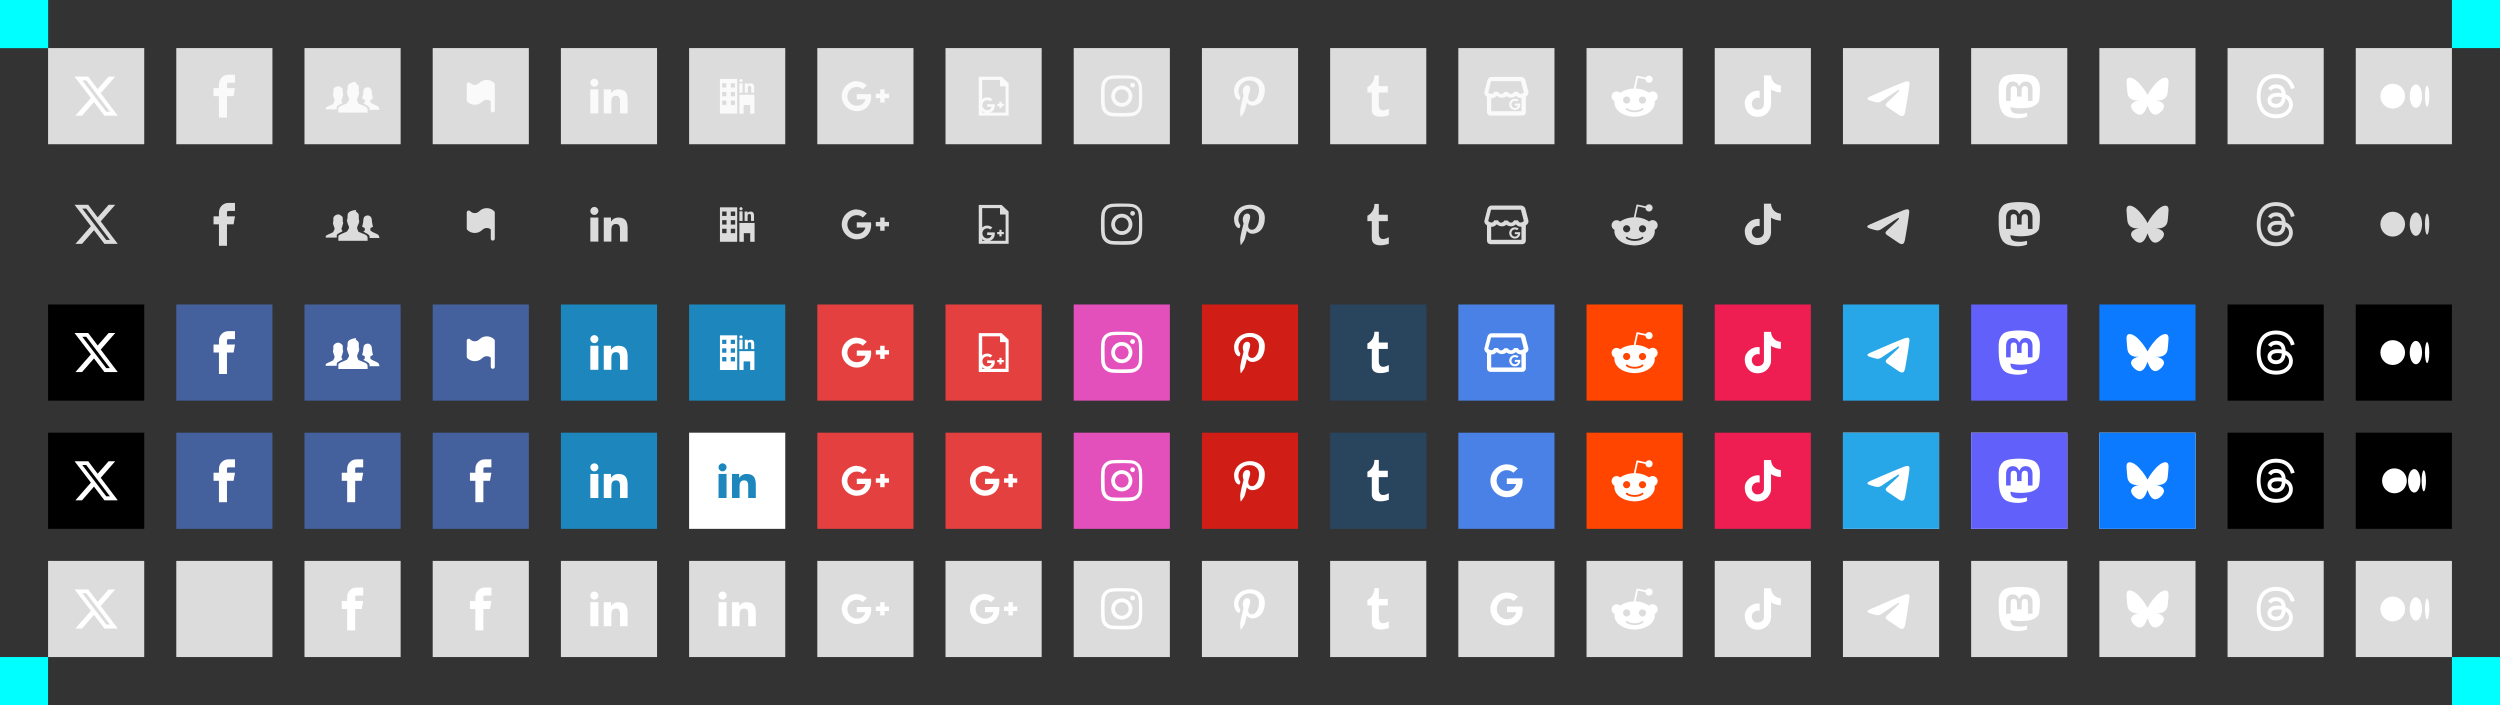 <?xml version="1.0" encoding="UTF-8" standalone="no"?>
<svg width="1248" height="352" version="1.1" viewBox="0 0 1248 352" xml:space="preserve" id="svg418"
	xmlns="http://www.w3.org/2000/svg" xmlns:svg="http://www.w3.org/2000/svg"><rect x="0" y="0" width="1248" height="352" fill="#333333" stroke="none"/><defs id="defs4"><style id="style2">.cls-1{fill:none;}</style></defs><g fill="#dcdcdc" id="g40"><path d="m24 24h48v48h-48z" id="path6" /><path d="m88 24h48v48h-48z" id="path8" /><path d="m152 24h48v48h-48z" id="path10" /><path d="m344 72h48v-48h-48z" id="path12" /><path d="m280 24h48v48h-48z" id="path14" /><path d="m216 24h48v48h-48z" id="path16" /><path d="m408 24h48v48h-48z" id="path18" /><path d="m536 24h48v48h-48z" id="path20" /><path d="m600 72h48v-48h-48z" id="path22" /><path d="m472 24h48v48h-48z" id="path24" /><path d="m664 24h48v48h-48z" id="path26" /><path d="m728 24h48v48h-48z" id="path28" /><path d="m114 105.3h3.3v-4h-3.3c-2.6 0-4.7 2.1-4.7 4.7v2h-2.7v4h2.7v10.7h4v-10.7h3.3l0.7-4h-4v-2c0-0.4 0.3-0.7 0.7-0.7" id="path30" /><path d="m54.204 102.25h3.308l-7.227 8.26 8.502 11.24h-6.657l-5.214-6.817-5.966 6.817h-3.31l7.73-8.835-8.156-10.665h6.826l4.713 6.231zm-1.161 17.52h1.833l-11.832-15.644h-1.967z" id="path32" /><path d="m296.7 103.3c-1.1 0-2 0.9-2 2s0.9 2 2 2 2-0.9 2-2-0.9-2-2-2m-2 5.3v12h4v-12h-4m6.7 0v12h3.8v-5.8c0-1.5 0.3-3 2.3-3s2 1.7 2 3.1v5.7h3.8v-6.4c0-3.2-0.7-5.6-4.6-5.6-1.9 0-3.1 1-3.6 1.9h-0.1v-1.9h-3.7" id="path34" /><path d="m369.9 103.4c-0.4 0-0.8 0.4-0.8 0.8s0.4 0.8 0.8 0.8 0.8-0.4 0.8-0.8-0.4-0.8-0.8-0.8m-0.8 2.1v4.8h1.6v-4.8h-1.6m2.6 0v4.8h1.5v-2.3c0-0.6 0.1-1.2 0.9-1.2s0.8 0.7 0.8 1.2v2.3h1.5v-2.5c0-1.3-0.3-2.2-1.8-2.2-0.7 0-1.2 0.4-1.4 0.8v-0.8h-1.5" id="path36" /><path d="m359.4 120.7h8.6v-17.2h-8.6v17.2m5.4-15.1h2.2v2.2h-2.2v-2.2m0 4.3h2.2v2.2h-2.2v-2.2m0 4.3h2.2v2.2h-2.2v-2.2m-4.3-8.6h2.2v2.2h-2.2v-2.2m0 4.3h2.2v2.2h-2.2v-2.2m0 4.3h2.2v2.2h-2.2v-2.2m8.6 6.5h2.2v-4.3h3.2v4.3h2.2v-9.4h-7.6v9.4" id="path38" /></g><path d="m24 152h48v48h-48z" id="path42" /><path d="m88 152h48v48h-48z" fill="#45619d" id="path44" /><path d="m152 152h48v48h-48z" fill="#45619d" id="path46" /><path d="m114 169.3h3.3v-4h-3.3c-2.6 0-4.7 2.1-4.7 4.7v2h-2.7v4h2.7v10.7h4v-10.7h3.3l0.7-4h-4v-2c0-0.4 0.3-0.7 0.7-0.7" fill="#fff" id="path48" /><path d="m344 200h48v-48h-48z" fill="#1c86bd" id="path50" /><path d="m280 152h48v48h-48z" fill="#1c86bd" id="path52" /><path d="m296.7 167.3c-1.1 0-2 0.9-2 2s0.9 2 2 2 2-0.9 2-2-0.9-2-2-2m-2 5.3v12h4v-12h-4m6.7 0v12h3.8v-5.8c0-1.5 0.3-3 2.3-3s2 1.7 2 3.1v5.7h3.8v-6.4c0-3.2-0.7-5.6-4.6-5.6-1.9 0-3.1 1-3.6 1.9h-0.1v-1.9h-3.7" fill="#fff" id="path54" /><path d="m216 152h48v48h-48z" fill="#45619d" id="path56" /><path d="m359.4 167.4v17.3h8.6v-17.3zm10.5 0c-0.4 0-0.8 0.4-0.8 0.8 0 0.5 0.4 0.8 0.8 0.8s0.8-0.3 0.8-0.8c0-0.4-0.4-0.8-0.8-0.8zm-0.8 2.2v4.7h1.6v-4.7zm2.7 0v4.7h1.5v-2.3c0-0.6 0.1-1.2 0.9-1.2s0.8 0.7 0.8 1.3v2.2h1.5v-2.5c0-1.3-0.3-2.2-1.8-2.2-0.8 0-1.3 0.3-1.5 0.7v-0.7zm-11.3 0h2.1v2.1h-2.1zm4.3 0h2.1v2.1h-2.1zm-4.3 4.3h2.1v2.2h-2.1zm4.3 0h2.1v2.2h-2.1zm4.3 1.4v9.4h2.1v-4.3h3.3v4.3h2.1v-9.4zm-8.6 2.9h2.1v2.2h-2.1zm4.3 0h2.1v2.2h-2.1z" fill="#fff" id="path58" /><g fill="#fafafa" id="g66"><path d="m114 41.3h3.3v-4h-3.3c-2.6 0-4.7 2.1-4.7 4.7v2h-2.7v4h2.7v10.7h4v-10.7h3.3l0.7-4h-4v-2c0-0.4 0.3-0.7 0.7-0.7" id="path60" /><path d="m296.7 39.3c-1.1 0-2 0.9-2 2s0.9 2 2 2 2-0.9 2-2-0.9-2-2-2m-2 5.3v12h4v-12h-4m6.7 0v12h3.8v-5.8c0-1.5 0.3-3 2.3-3s2 1.7 2 3.1v5.7h3.8v-6.4c0-3.2-0.7-5.6-4.6-5.6-1.9 0-3.1 1-3.6 1.9h-0.1v-1.9h-3.7" id="path62" /><path d="m359.4 39.4v17.3h8.6v-17.3zm10.5 0c-0.4 0-0.8 0.4-0.8 0.8 0 0.5 0.4 0.8 0.8 0.8s0.8-0.3 0.8-0.8c0-0.4-0.4-0.8-0.8-0.8zm-0.8 2.2v4.7h1.6v-4.7zm2.7 0v4.7h1.5v-2.3c0-0.6 0.1-1.2 0.9-1.2s0.8 0.7 0.8 1.3v2.2h1.5v-2.5c0-1.3-0.3-2.2-1.8-2.2-0.8 0-1.3 0.3-1.5 0.7v-0.7zm-11.3 0h2.1v2.1h-2.1zm4.3 0h2.1v2.1h-2.1zm-4.3 4.3h2.1v2.2h-2.1zm4.3 0h2.1v2.2h-2.1zm4.3 1.4v9.4h2.1v-4.3h3.3v4.3h2.1v-9.4zm-8.6 2.9h2.1v2.2h-2.1zm4.3 0h2.1v2.2h-2.1z" id="path64" /></g><path d="m427.7 104.5c-4.1 0-7.5 3.4-7.5 7.5s3.4 7.5 7.5 7.5c4.3 0 7.2-3 7.2-7.3 0-0.5-0.1-0.9-0.1-1.2h-7.1v2.6h4.3c-0.2 1.1-1.3 3.2-4.3 3.2-2.6 0-4.7-2.1-4.7-4.7s2.1-4.7 4.7-4.7c1.5 0 2.4 0.6 3 1.2l2-2c-1.3-1.2-3-2-5-2m11.7 4v2.2h-2.2v2.2h2.2v2.2h2.2v-2.2h2.2v-2.2h-2.2v-2.2h-2.2" fill="#dcdcdc" id="path68" /><path d="m408 152h48v48h-48z" fill="#e44040" id="path70" /><path d="m427.7 168.5c-4.1 0-7.5 3.4-7.5 7.5s3.4 7.5 7.5 7.5c4.3 0 7.2-3 7.2-7.3 0-0.5-0.1-0.9-0.1-1.2h-7.1v2.6h4.3c-0.2 1.1-1.3 3.2-4.3 3.2-2.6 0-4.7-2.1-4.7-4.7s2.1-4.7 4.7-4.7c1.5 0 2.4 0.6 3 1.2l2-2c-1.3-1.2-3-2-5-2m11.7 4v2.2h-2.2v2.2h2.2v2.2h2.2v-2.2h2.2v-2.2h-2.2v-2.2h-2.2" fill="#fff" id="path72" /><path d="m427.7 40.5c-4.1 0-7.5 3.4-7.5 7.5s3.4 7.5 7.5 7.5c4.3 0 7.2-3 7.2-7.3 0-0.5-0.1-0.9-0.1-1.2h-7.1v2.6h4.3c-0.2 1.1-1.3 3.2-4.3 3.2-2.6 0-4.7-2.1-4.7-4.7s2.1-4.7 4.7-4.7c1.5 0 2.4 0.6 3 1.2l2-2c-1.3-1.2-3-2-5-2m11.7 4v2.2h-2.2v2.2h2.2v2.2h2.2v-2.2h2.2v-2.2h-2.2v-2.2h-2.2" fill="#fafafa" id="path74" /><path d="m616 109.4c0-0.9 0.2-1.7 0.5-2.5s0.7-1.4 1.2-2 1.1-1.1 1.8-1.5 1.4-0.7 2.2-0.9 1.6-0.3 2.4-0.3c1.3 0 2.5 0.3 3.6 0.8s2 1.3 2.7 2.3 1 2.2 1 3.5c0 0.8-0.1 1.5-0.2 2.3-0.2 0.7-0.4 1.5-0.7 2.1-0.3 0.7-0.7 1.3-1.2 1.8s-1.1 0.9-1.8 1.2-1.5 0.5-2.3 0.5c-0.5 0-1.1-0.1-1.6-0.4s-0.9-0.6-1.2-1.1c-0.1 0.3-0.2 0.8-0.3 1.4s-0.2 1-0.3 1.1c0 0.2-0.1 0.5-0.2 0.9s-0.2 0.7-0.3 0.9l-0.4 0.8-0.6 0.9c-0.2 0.3-0.5 0.6-0.7 1l-0.2 0.1-0.1-0.1c-0.1-1.3-0.2-2-0.2-2.3 0-0.7 0.1-1.6 0.3-2.5s0.4-2.1 0.8-3.5 0.6-2.2 0.6-2.5c-0.3-0.5-0.4-1.2-0.4-2 0-0.7 0.2-1.3 0.6-1.9s1-0.9 1.6-0.9c0.5 0 0.9 0.2 1.1 0.5 0.3 0.3 0.4 0.7 0.4 1.2s-0.2 1.3-0.5 2.3c-0.4 1-0.5 1.8-0.5 2.3s0.2 0.9 0.5 1.3c0.4 0.3 0.8 0.5 1.3 0.5 0.4 0 0.9-0.1 1.2-0.3 0.4-0.2 0.7-0.5 0.9-0.8 0.3-0.3 0.5-0.7 0.7-1.1s0.4-0.9 0.5-1.3c0.1-0.5 0.2-0.9 0.2-1.3 0.1-0.4 0.1-0.8 0.1-1.2 0-1.4-0.4-2.5-1.3-3.3s-2-1.2-3.4-1.2c-1.6 0-3 0.5-4 1.6-1.1 1-1.6 2.4-1.6 4 0 0.4 0.1 0.7 0.2 1s0.2 0.6 0.3 0.8 0.2 0.4 0.3 0.5c0.1 0.2 0.2 0.3 0.2 0.4 0 0.2-0.1 0.5-0.2 0.9s-0.3 0.5-0.4 0.5h-0.2c-0.4-0.1-0.8-0.3-1.1-0.7-0.3-0.3-0.6-0.7-0.7-1.1-0.2-0.4-0.3-0.9-0.4-1.3s-0.1-0.9-0.1-1.3" fill="#dcdcdc" id="path76" /><path d="m536 152h48v48h-48z" fill="#e350bb" id="path78" /><path d="m600 200h48v-48h-48z" fill="#d01d15" id="path80" /><path d="m616 173.4c0-0.9 0.2-1.7 0.5-2.5s0.7-1.4 1.2-2 1.1-1.1 1.8-1.5 1.4-0.7 2.2-0.9 1.6-0.3 2.4-0.3c1.3 0 2.5 0.3 3.6 0.8s2 1.3 2.7 2.3 1 2.2 1 3.5c0 0.8-0.1 1.5-0.2 2.3-0.2 0.7-0.4 1.5-0.7 2.1-0.3 0.7-0.7 1.3-1.2 1.8s-1.1 0.9-1.8 1.2-1.5 0.5-2.3 0.5c-0.5 0-1.1-0.1-1.6-0.4s-0.9-0.6-1.2-1.1c-0.1 0.3-0.2 0.8-0.3 1.4s-0.2 1-0.3 1.1c0 0.2-0.1 0.5-0.2 0.9s-0.2 0.7-0.3 0.9l-0.4 0.8-0.6 0.9c-0.2 0.3-0.5 0.6-0.7 1l-0.2 0.1-0.1-0.1c-0.1-1.3-0.2-2-0.2-2.3 0-0.7 0.1-1.6 0.3-2.5s0.4-2.1 0.8-3.5 0.6-2.2 0.6-2.5c-0.3-0.5-0.4-1.2-0.4-2 0-0.7 0.2-1.3 0.6-1.9s1-0.9 1.6-0.9c0.5 0 0.9 0.2 1.1 0.5 0.3 0.3 0.4 0.7 0.4 1.2s-0.2 1.3-0.5 2.3c-0.4 1-0.5 1.8-0.5 2.3s0.2 0.9 0.5 1.3c0.4 0.3 0.8 0.5 1.3 0.5 0.4 0 0.9-0.1 1.2-0.3 0.4-0.2 0.7-0.5 0.9-0.8 0.3-0.3 0.5-0.7 0.7-1.1s0.4-0.9 0.5-1.3c0.1-0.5 0.2-0.9 0.2-1.3 0.1-0.4 0.1-0.8 0.1-1.2 0-1.4-0.4-2.5-1.3-3.3s-2-1.2-3.4-1.2c-1.6 0-3 0.5-4 1.6-1.1 1-1.6 2.4-1.6 4 0 0.4 0.1 0.7 0.2 1s0.2 0.6 0.3 0.8 0.2 0.4 0.3 0.5c0.1 0.2 0.2 0.3 0.2 0.4 0 0.2-0.1 0.5-0.2 0.9s-0.3 0.5-0.4 0.5h-0.2c-0.4-0.1-0.8-0.3-1.1-0.7-0.3-0.3-0.6-0.7-0.7-1.1-0.2-0.4-0.3-0.9-0.4-1.3s-0.1-0.9-0.1-1.3" fill="#fff" id="path82" /><path d="m616 45.4c0-0.9 0.2-1.7 0.5-2.5s0.7-1.4 1.2-2 1.1-1.1 1.8-1.5 1.4-0.7 2.2-0.9 1.6-0.3 2.4-0.3c1.3 0 2.5 0.3 3.6 0.8s2 1.3 2.7 2.3 1 2.2 1 3.5c0 0.8-0.1 1.5-0.2 2.3-0.2 0.7-0.4 1.5-0.7 2.1-0.3 0.7-0.7 1.3-1.2 1.8s-1.1 0.9-1.8 1.2-1.5 0.5-2.3 0.5c-0.5 0-1.1-0.1-1.6-0.4s-0.9-0.6-1.2-1.1c-0.1 0.3-0.2 0.8-0.3 1.4s-0.2 1-0.3 1.1c0 0.2-0.1 0.5-0.2 0.9s-0.2 0.7-0.3 0.9l-0.4 0.8-0.6 0.9c-0.2 0.3-0.5 0.6-0.7 1l-0.2 0.1-0.1-0.1c-0.1-1.3-0.2-2-0.2-2.3 0-0.7 0.1-1.6 0.3-2.5s0.4-2.1 0.8-3.5 0.6-2.2 0.6-2.5c-0.3-0.5-0.4-1.2-0.4-2 0-0.7 0.2-1.3 0.6-1.9s1-0.9 1.6-0.9c0.5 0 0.9 0.2 1.1 0.5 0.3 0.3 0.4 0.7 0.4 1.2s-0.2 1.3-0.5 2.3c-0.4 1-0.5 1.8-0.5 2.3s0.2 0.9 0.5 1.3c0.4 0.3 0.8 0.5 1.3 0.5 0.4 0 0.9-0.1 1.2-0.3 0.4-0.2 0.7-0.5 0.9-0.8 0.3-0.3 0.5-0.7 0.7-1.1s0.4-0.9 0.5-1.3c0.1-0.5 0.2-0.9 0.2-1.3 0.1-0.4 0.1-0.8 0.1-1.2 0-1.4-0.4-2.5-1.3-3.3s-2-1.2-3.4-1.2c-1.6 0-3 0.5-4 1.6-1.1 1-1.6 2.4-1.6 4 0 0.4 0.1 0.7 0.2 1s0.2 0.6 0.3 0.8 0.2 0.4 0.3 0.5c0.1 0.2 0.2 0.3 0.2 0.4 0 0.2-0.1 0.5-0.2 0.9s-0.3 0.5-0.4 0.5h-0.2c-0.4-0.1-0.8-0.3-1.1-0.7-0.3-0.3-0.6-0.7-0.7-1.1-0.2-0.4-0.3-0.9-0.4-1.3s-0.1-0.9-0.1-1.3" fill="#fafafa" id="path84" /><path d="m233.6 41.2c0.4-0.2 0.8-0.1 1.1 0.2 1.3 1.3 3.3 1.3 4.6 0 2-2 5.4-2 7.4 0 0.2 0.2 0.3 0.4 0.3 0.7v13c0 0.6-0.4 1-1 1s-1-0.4-1-1v-4.6c-1.3-1-3.1-0.9-4.3 0.3-2 2-5.4 2-7.4 0-0.2-0.2-0.3-0.4-0.3-0.7v-8c0-0.4 0.2-0.8 0.6-0.9" fill="#fafafa" id="path86" /><path d="m233.6 105.2c0.4-0.2 0.8-0.1 1.1 0.2 1.3 1.3 3.3 1.3 4.6 0 2-2 5.4-2 7.4 0 0.2 0.2 0.3 0.4 0.3 0.7v13c0 0.6-0.4 1-1 1s-1-0.4-1-1v-4.6c-1.3-1-3.1-0.9-4.3 0.3-2 2-5.4 2-7.4 0-0.2-0.2-0.3-0.4-0.3-0.7v-8c0-0.4 0.2-0.8 0.6-0.9" fill="#dcdcdc" id="path88" /><path d="m233.6 169.2c0.4-0.2 0.8-0.1 1.1 0.2 1.3 1.3 3.3 1.3 4.6 0 2-2 5.4-2 7.4 0 0.2 0.2 0.3 0.4 0.3 0.7v13c0 0.6-0.4 1-1 1s-1-0.4-1-1v-4.6c-1.3-1-3.1-0.9-4.3 0.3-2 2-5.4 2-7.4 0-0.2-0.2-0.3-0.4-0.3-0.7v-8c0-0.4 0.2-0.8 0.6-0.9" fill="#fff" id="path90" /><path d="m162.6 182.3c0-0.2 0-0.6 0.2-0.7 0.3-0.2 1.5-0.8 2.5-1.2 0.5-0.2 0.9-0.4 1-0.5s0.2-0.3 0.2-0.5c0.1-0.2 0.2-0.4 0.3-0.5 0.2-0.2 0.3-1 0.1-1.3-0.2-0.4-0.7-1.9-0.7-2.3 0-0.2 0.1-0.4 0.1-0.5 0.1-0.1 0.1-0.4 0.1-1.2 0-0.9 0-1.1 0.2-1.3 0.2-0.4 0.8-0.9 1.4-1.1 0.4-0.2 1.2-0.2 1.6 0s1.1 0.7 1.3 1 0.2 0.3 0.2 1.4c0 0.9 0 1.2 0.1 1.3s0.1 0.2 0.1 0.5c-0.1 0.5-0.5 1.8-0.6 2.1-0.2 0.2-0.2 0.3-0.2 0.8 0 0.3 0 0.4 0.2 0.6 0.1 0.1 0.2 0.3 0.2 0.3v0.2c0 0.1-0.1 0.2-0.4 0.3-0.7 0.3-1.9 1-2.2 1.3-0.2 0.2-0.2 0.3-0.2 0.8v0.8h-5.5v-0.3m6.3 0.2c0-0.3 0-0.9 0.2-1 0.4-0.3 1.7-1 2.9-1.4 0.6-0.3 1.2-0.5 1.3-0.6s0.2-0.3 0.3-0.6 0.3-0.5 0.4-0.6c0.2-0.1 0.2-0.2 0.2-0.7s0-0.6-0.2-0.9-0.4-0.9-0.7-2.1c-0.2-0.7-0.2-0.8 0-1 0.1-0.1 0.1-0.2 0.2-1.3 0-0.7 0-1.3 0.1-1.5 0.1-0.4 0.7-1 1.3-1.3s1.7-0.6 2.5-0.7h0.5l-0.2 0.2c-0.1 0.1-0.2 0.2-0.2 0.3 0 0 0.3 0.4 0.7 0.7s0.7 0.7 0.8 0.9 0.1 0.6 0.1 1.5c0 1.1 0 1.3 0.1 1.4s0.1 0.2 0.1 0.7c0 0.3-0.1 0.6-0.1 0.7 0 0-0.2 0.4-0.3 0.7s-0.3 0.8-0.4 0.9c-0.1 0.2-0.2 0.4-0.2 1 0 0.5 0 0.7 0.1 0.7s0.2 0.3 0.3 0.6l0.2 0.6 0.8 0.3c2 0.8 2.3 1 2.8 1.2 0.8 0.4 1 1.1 1 1.5v1.5h-14.6v-1.5m15.6-0.7-0.2-0.5-0.4-0.4c-0.3-0.3-0.7-0.5-1.5-0.9-1.2-0.6-1.2-0.6-0.7-0.8 0.1 0 0.3-0.2 0.3-0.2 0.1-0.2 0.2-1.1 0.1-1.3 0-0.1-0.3-0.3-0.7-0.4-0.3-0.1-0.6-0.3-0.6-0.3s0-0.4 0.2-0.9c0.2-0.8 0.3-1.1 0.4-2.7 0.1-0.5 0.1-0.8 0.3-1.1 0.2-0.4 0.3-0.4 0.8-0.7 0.9-0.4 1.6-0.4 2.3 0.2 0.5 0.4 0.7 0.8 0.8 1.7 0.2 1.6 0.2 2 0.4 2.7l0.2 0.8s-0.3 0.2-0.6 0.3c-0.4 0.1-0.6 0.3-0.7 0.4-0.1 0.2 0 1.1 0.1 1.3 0 0.1 0.2 0.2 0.3 0.2s0.4 0.2 0.5 0.3l1 0.5c1.2 0.5 1.7 0.8 2 1s0.5 1 0.6 1.4l0.1 0.2h-5v-0.8" fill="#fff" id="path92" /><path d="m162.6 118.3c0-0.2 0-0.6 0.2-0.7 0.3-0.2 1.5-0.8 2.5-1.2 0.5-0.2 0.9-0.4 1-0.5s0.2-0.3 0.2-0.5c0.1-0.2 0.2-0.4 0.3-0.5 0.2-0.2 0.3-1 0.1-1.3-0.2-0.4-0.7-1.9-0.7-2.3 0-0.2 0.1-0.4 0.1-0.5 0.1-0.1 0.1-0.4 0.1-1.2 0-0.9 0-1.1 0.2-1.3 0.2-0.4 0.8-0.9 1.4-1.1 0.4-0.2 1.2-0.2 1.6 0s1.1 0.7 1.3 1 0.2 0.3 0.2 1.4c0 0.9 0 1.2 0.1 1.3s0.1 0.2 0.1 0.5c-0.1 0.5-0.5 1.8-0.6 2.1-0.2 0.2-0.2 0.3-0.2 0.8 0 0.3 0 0.4 0.2 0.6 0.1 0.1 0.2 0.3 0.2 0.3v0.2c0 0.1-0.1 0.2-0.4 0.3-0.7 0.3-1.9 1-2.2 1.3-0.2 0.2-0.2 0.3-0.2 0.8v0.8h-5.5v-0.3m6.3 0.2c0-0.3 0-0.9 0.2-1 0.4-0.3 1.7-1 2.9-1.4 0.6-0.3 1.2-0.5 1.3-0.6s0.2-0.3 0.3-0.6 0.3-0.5 0.4-0.6c0.2-0.1 0.2-0.2 0.2-0.7s0-0.6-0.2-0.9-0.4-0.9-0.7-2.1c-0.2-0.7-0.2-0.8 0-1 0.1-0.1 0.1-0.2 0.2-1.3 0-0.7 0-1.3 0.1-1.5 0.1-0.4 0.7-1 1.3-1.3s1.7-0.6 2.5-0.7h0.5l-0.2 0.2c-0.1 0.1-0.2 0.2-0.2 0.3 0 0 0.3 0.4 0.7 0.7s0.7 0.7 0.8 0.9 0.1 0.6 0.1 1.5c0 1.1 0 1.3 0.1 1.4s0.1 0.2 0.1 0.7c0 0.3-0.1 0.6-0.1 0.7 0 0-0.2 0.4-0.3 0.7s-0.3 0.8-0.4 0.9c-0.1 0.2-0.2 0.4-0.2 1 0 0.5 0 0.7 0.1 0.7s0.2 0.3 0.3 0.6l0.2 0.6 0.8 0.3c2 0.8 2.3 1 2.8 1.2 0.8 0.4 1 1.1 1 1.5v1.5h-14.6v-1.5m15.6-0.7-0.2-0.5-0.4-0.4c-0.3-0.3-0.7-0.5-1.5-0.9-1.2-0.6-1.2-0.6-0.7-0.8 0.1 0 0.3-0.2 0.3-0.2 0.1-0.2 0.2-1.1 0.1-1.3 0-0.1-0.3-0.3-0.7-0.4-0.3-0.1-0.6-0.3-0.6-0.3s0-0.4 0.2-0.9c0.2-0.8 0.3-1.1 0.4-2.7 0.1-0.5 0.1-0.8 0.3-1.1 0.2-0.4 0.3-0.4 0.8-0.7 0.9-0.4 1.6-0.4 2.3 0.2 0.5 0.4 0.7 0.8 0.8 1.7 0.2 1.6 0.2 2 0.4 2.7l0.2 0.8s-0.3 0.2-0.6 0.3c-0.4 0.1-0.6 0.3-0.7 0.4-0.1 0.2 0 1.1 0.1 1.3 0 0.1 0.2 0.2 0.3 0.2s0.4 0.2 0.5 0.3l1 0.5c1.2 0.5 1.7 0.8 2 1s0.5 1 0.6 1.4l0.1 0.2h-5v-0.8" fill="#dcdcdc" id="path94" /><path d="m162.6 54.3c0-0.2 0-0.6 0.2-0.7 0.3-0.2 1.5-0.8 2.5-1.2 0.5-0.2 0.9-0.4 1-0.5s0.2-0.3 0.2-0.5c0.1-0.2 0.2-0.4 0.3-0.5 0.2-0.2 0.3-1 0.1-1.3-0.2-0.4-0.7-1.9-0.7-2.3 0-0.2 0.1-0.4 0.1-0.5 0.1-0.1 0.1-0.4 0.1-1.2 0-0.9 0-1.1 0.2-1.3 0.2-0.4 0.8-0.9 1.4-1.1 0.4-0.2 1.2-0.2 1.6 0s1.1 0.7 1.3 1 0.2 0.3 0.2 1.4c0 0.9 0 1.2 0.1 1.3s0.1 0.2 0.1 0.5c-0.1 0.5-0.5 1.8-0.6 2.1-0.2 0.2-0.2 0.3-0.2 0.8 0 0.3 0 0.4 0.2 0.6 0.1 0.1 0.2 0.3 0.2 0.3v0.2c0 0.1-0.1 0.2-0.4 0.3-0.7 0.3-1.9 1-2.2 1.3-0.2 0.2-0.2 0.3-0.2 0.8v0.8h-5.5v-0.3m6.3 0.2c0-0.3 0-0.9 0.2-1 0.4-0.3 1.7-1 2.9-1.4 0.6-0.3 1.2-0.5 1.3-0.6s0.2-0.3 0.3-0.6 0.3-0.5 0.4-0.6c0.2-0.1 0.2-0.2 0.2-0.7s0-0.6-0.2-0.9-0.4-0.9-0.7-2.1c-0.2-0.7-0.2-0.8 0-1 0.1-0.1 0.1-0.2 0.2-1.3 0-0.7 0-1.3 0.1-1.5 0.1-0.4 0.7-1 1.3-1.3s1.7-0.6 2.5-0.7h0.5l-0.2 0.2c-0.1 0.1-0.2 0.2-0.2 0.3 0 0 0.3 0.4 0.7 0.7s0.7 0.7 0.8 0.9 0.1 0.6 0.1 1.5c0 1.1 0 1.3 0.1 1.4s0.1 0.2 0.1 0.7c0 0.3-0.1 0.6-0.1 0.7 0 0-0.2 0.4-0.3 0.7s-0.3 0.8-0.4 0.9c-0.1 0.2-0.2 0.4-0.2 1 0 0.5 0 0.7 0.1 0.7s0.2 0.3 0.3 0.6l0.2 0.6 0.8 0.3c2 0.8 2.3 1 2.8 1.2 0.8 0.4 1 1.1 1 1.5v1.5h-14.6v-1.5m15.6-0.7-0.2-0.5-0.4-0.4c-0.3-0.3-0.7-0.5-1.5-0.9-1.2-0.6-1.2-0.6-0.7-0.8 0.1 0 0.3-0.2 0.3-0.2 0.1-0.2 0.2-1.1 0.1-1.3 0-0.1-0.3-0.3-0.7-0.4-0.3-0.1-0.6-0.3-0.6-0.3s0-0.4 0.2-0.9c0.2-0.8 0.3-1.1 0.4-2.7 0.1-0.5 0.1-0.8 0.3-1.1 0.2-0.4 0.3-0.4 0.8-0.7 0.9-0.4 1.6-0.4 2.3 0.2 0.5 0.4 0.7 0.8 0.8 1.7 0.2 1.6 0.2 2 0.4 2.7l0.2 0.8s-0.3 0.2-0.6 0.3c-0.4 0.1-0.6 0.3-0.7 0.4-0.1 0.2 0 1.1 0.1 1.3 0 0.1 0.2 0.2 0.3 0.2s0.4 0.2 0.5 0.3l1 0.5c1.2 0.5 1.7 0.8 2 1s0.5 1 0.6 1.4l0.1 0.2h-5v-0.8" fill="#fafafa" id="path96" /><path d="m472 152h48v48h-48z" fill="#e44040" id="path98" /><path d="m556.6 48c0-1.9 1.5-3.4 3.4-3.4s3.4 1.5 3.4 3.4-1.5 3.4-3.4 3.4-3.4-1.5-3.4-3.4m-1.9 0c0 2.9 2.4 5.3 5.3 5.3s5.3-2.4 5.3-5.3-2.4-5.3-5.3-5.3-5.3 2.4-5.3 5.3m9.5-5.5c0 0.7 0.6 1.2 1.2 1.2 0.7 0 1.2-0.6 1.2-1.2 0-0.7-0.6-1.2-1.2-1.2-0.7 0-1.2 0.6-1.2 1.2m-8.4 13.8c-1 0-1.5-0.2-1.9-0.4-0.5-0.2-0.8-0.4-1.2-0.8s-0.6-0.7-0.8-1.2c-0.1-0.4-0.3-0.9-0.4-1.9 0-1.1-0.1-1.4-0.1-4.2 0-2.7 0-3.1 0.1-4.2 0-1 0.2-1.5 0.4-1.9 0.2-0.5 0.4-0.8 0.8-1.2s0.7-0.6 1.2-0.8c0.4-0.1 0.9-0.3 1.9-0.4 1.1 0 1.4-0.1 4.2-0.1 2.7 0 3.1 0 4.2 0.1 1 0 1.5 0.2 1.9 0.4 0.5 0.2 0.8 0.4 1.2 0.8s0.6 0.7 0.8 1.2c0.1 0.4 0.3 0.9 0.4 1.9 0.1 1.1 0.1 1.4 0.1 4.2 0 2.7 0 3.1-0.1 4.2 0 1-0.2 1.5-0.4 1.9-0.2 0.5-0.4 0.8-0.8 1.2s-0.7 0.6-1.2 0.8c-0.4 0.1-0.9 0.3-1.9 0.4-1.1 0-1.4 0.1-4.2 0.1-2.7 0-3.1 0-4.2-0.1m-0.1-18.6c-1.1 0-1.8 0.2-2.5 0.5s-1.2 0.6-1.8 1.2-0.9 1.1-1.2 1.8-0.4 1.4-0.5 2.5-0.1 1.4-0.1 4.2 0 3.1 0.1 4.2 0.2 1.8 0.5 2.5 0.6 1.2 1.2 1.8 1.1 0.9 1.8 1.2 1.4 0.4 2.5 0.5c1.1 0 1.4 0.1 4.2 0.1s3.1 0 4.2-0.1c1.1 0 1.8-0.2 2.5-0.5s1.2-0.6 1.8-1.2 0.9-1.1 1.2-1.8 0.4-1.4 0.5-2.5 0.1-1.4 0.1-4.2 0-3.1-0.1-4.2c0-1.1-0.2-1.8-0.5-2.5s-0.6-1.2-1.2-1.8-1.1-0.9-1.8-1.2-1.4-0.4-2.5-0.5c-1.1 0-1.4-0.1-4.2-0.1s-3.1 0-4.2 0.1" fill="#fafafa" id="path100" /><path d="m556.6 112c0-1.9 1.5-3.4 3.4-3.4s3.4 1.5 3.4 3.4-1.5 3.4-3.4 3.4-3.4-1.5-3.4-3.4m-1.9 0c0 2.9 2.4 5.3 5.3 5.3s5.3-2.4 5.3-5.3-2.4-5.3-5.3-5.3-5.3 2.4-5.3 5.3m9.5-5.5c0 0.7 0.6 1.2 1.2 1.2 0.7 0 1.2-0.6 1.2-1.2 0-0.7-0.6-1.2-1.2-1.2-0.7 0-1.2 0.6-1.2 1.2m-8.4 13.8c-1 0-1.5-0.2-1.9-0.4-0.5-0.2-0.8-0.4-1.2-0.8s-0.6-0.7-0.8-1.2c-0.1-0.4-0.3-0.9-0.4-1.9 0-1.1-0.1-1.4-0.1-4.2 0-2.7 0-3.1 0.1-4.2 0-1 0.2-1.5 0.4-1.9 0.2-0.5 0.4-0.8 0.8-1.2s0.7-0.6 1.2-0.8c0.4-0.1 0.9-0.3 1.9-0.4 1.1 0 1.4-0.1 4.2-0.1 2.7 0 3.1 0 4.2 0.1 1 0 1.5 0.2 1.9 0.4 0.5 0.2 0.8 0.4 1.2 0.8s0.6 0.7 0.8 1.2c0.1 0.4 0.3 0.9 0.4 1.9 0.1 1.1 0.1 1.4 0.1 4.2 0 2.7 0 3.1-0.1 4.2 0 1-0.2 1.5-0.4 1.9-0.2 0.5-0.4 0.8-0.8 1.2s-0.7 0.6-1.2 0.8c-0.4 0.1-0.9 0.3-1.9 0.4-1.1 0-1.4 0.1-4.2 0.1-2.7 0-3.1 0-4.2-0.1m-0.1-18.6c-1.1 0-1.8 0.2-2.5 0.5s-1.2 0.6-1.8 1.2-0.9 1.1-1.2 1.8-0.4 1.4-0.5 2.5-0.1 1.4-0.1 4.2 0 3.1 0.1 4.2 0.2 1.8 0.5 2.5 0.6 1.2 1.2 1.8 1.1 0.9 1.8 1.2 1.4 0.4 2.5 0.5c1.1 0 1.4 0.1 4.2 0.1s3.1 0 4.2-0.1c1.1 0 1.8-0.2 2.5-0.5s1.2-0.6 1.8-1.2 0.9-1.1 1.2-1.8 0.4-1.4 0.5-2.5 0.1-1.4 0.1-4.2 0-3.1-0.1-4.2c0-1.1-0.2-1.8-0.5-2.5s-0.6-1.2-1.2-1.8-1.1-0.9-1.8-1.2-1.4-0.4-2.5-0.5c-1.1 0-1.4-0.1-4.2-0.1s-3.1 0-4.2 0.1" fill="#dcdcdc" id="path102" /><path d="m556.6 176c0-1.9 1.5-3.4 3.4-3.4s3.4 1.5 3.4 3.4-1.5 3.4-3.4 3.4-3.4-1.5-3.4-3.4m-1.9 0c0 2.9 2.4 5.3 5.3 5.3s5.3-2.4 5.3-5.3-2.4-5.3-5.3-5.3-5.3 2.4-5.3 5.3m9.5-5.5c0 0.7 0.6 1.2 1.2 1.2 0.7 0 1.2-0.6 1.2-1.2 0-0.7-0.6-1.2-1.2-1.2-0.7 0-1.2 0.6-1.2 1.2m-8.4 13.8c-1 0-1.5-0.2-1.9-0.4-0.5-0.2-0.8-0.4-1.2-0.8s-0.6-0.7-0.8-1.2c-0.1-0.4-0.3-0.9-0.4-1.9 0-1.1-0.1-1.4-0.1-4.2 0-2.7 0-3.1 0.1-4.2 0-1 0.2-1.5 0.4-1.9 0.2-0.5 0.4-0.8 0.8-1.2s0.7-0.6 1.2-0.8c0.4-0.1 0.9-0.3 1.9-0.4 1.1 0 1.4-0.1 4.2-0.1 2.7 0 3.1 0 4.2 0.1 1 0 1.5 0.2 1.9 0.4 0.5 0.2 0.8 0.4 1.2 0.8s0.6 0.7 0.8 1.2c0.1 0.4 0.3 0.9 0.4 1.9 0.1 1.1 0.1 1.4 0.1 4.2 0 2.7 0 3.1-0.1 4.2 0 1-0.2 1.5-0.4 1.9-0.2 0.5-0.4 0.8-0.8 1.2s-0.7 0.6-1.2 0.8c-0.4 0.1-0.9 0.3-1.9 0.4-1.1 0-1.4 0.1-4.2 0.1-2.7 0-3.1 0-4.2-0.1m-0.1-18.6c-1.1 0-1.8 0.2-2.5 0.5s-1.2 0.6-1.8 1.2-0.9 1.1-1.2 1.8-0.4 1.4-0.5 2.5-0.1 1.4-0.1 4.2 0 3.1 0.1 4.2 0.2 1.8 0.5 2.5 0.6 1.2 1.2 1.8 1.1 0.9 1.8 1.2 1.4 0.4 2.5 0.5c1.1 0 1.4 0.1 4.2 0.1s3.1 0 4.2-0.1c1.1 0 1.8-0.2 2.5-0.5s1.2-0.6 1.8-1.2 0.9-1.1 1.2-1.8 0.4-1.4 0.5-2.5 0.1-1.4 0.1-4.2 0-3.1-0.1-4.2c0-1.1-0.2-1.8-0.5-2.5s-0.6-1.2-1.2-1.8-1.1-0.9-1.8-1.2-1.4-0.4-2.5-0.5c-1.1 0-1.4-0.1-4.2-0.1s-3.1 0-4.2 0.1" fill="#fff" id="path104" /><path d="m488.6 166.3v19.4h14.9v-16.1l-3.5-3.3h-11.3m1.6 1.6h8.9v2.9h2.8v13.3h-7.9c1.6-0.5 2.5-1.8 2.5-3.6 0-0.3 0-0.5-0.1-0.6h-3.7v1.3h2.2c-0.1 0.6-0.7 1.7-2.2 1.7-1.3 0-2.4-1.1-2.4-2.5s1.1-2.5 2.4-2.5c0.8 0 1.3 0.3 1.5 0.6l1.1-1c-0.7-0.6-1.6-1-2.6-1s-1.9 0.4-2.5 1v-9.6m8.6 10.7v1.1h-1.1v1.1h1.1v1.1h1.1v-1.1h1.1v-1.1h-1.1v-1.1h-1.1m-8.6 4.7c0.4 0.4 0.9 0.6 1.4 0.8h-1.4v-0.8" fill="#fff" id="path106" /><path d="m488.6 102.3v19.4h14.9v-16.1l-3.5-3.3h-11.3m1.6 1.6h8.9v3.2h2.8v13.1h-7.9c1.6-0.5 2.5-1.8 2.5-3.6 0-0.3 0-0.5-0.1-0.6h-3.7v1.3h2.2c-0.1 0.6-0.7 1.7-2.2 1.7-1.3 0-2.4-1.1-2.4-2.5s1.1-2.5 2.4-2.5c0.8 0 1.3 0.3 1.5 0.6l1.1-1c-0.7-0.6-1.6-1-2.6-1s-1.9 0.4-2.5 1v-9.6m8.6 10.7v1.1h-1.1v1.1h1.1v1.1h1.1v-1.1h1.1v-1.1h-1.1v-1.1h-1.1m-8.6 4.7c0.4 0.4 0.9 0.6 1.4 0.8h-1.4v-0.8" fill="#dcdcdc" id="path108" /><path d="m488.6 38.3v19.4h14.9v-16.1l-3.5-3.3h-11.3m1.6 1.6h8.9v3.2h2.8v13.1h-7.9c1.6-0.5 2.5-1.8 2.5-3.6 0-0.3 0-0.5-0.1-0.6h-3.7v1.3h2.2c-0.1 0.6-0.7 1.7-2.2 1.7-1.3 0-2.4-1.1-2.4-2.5s1.1-2.5 2.4-2.5c0.8 0 1.3 0.3 1.5 0.6l1.1-1c-0.7-0.6-1.6-1-2.6-1s-1.9 0.4-2.5 1v-9.6m8.6 10.7v1.1h-1.1v1.1h1.1v1.1h1.1v-1.1h1.1v-1.1h-1.1v-1.1h-1.1m-8.6 4.7c0.4 0.4 0.9 0.6 1.4 0.8h-1.4v-0.8" fill="#fafafa" id="path110" /><path d="m664 152h48v48h-48z" fill="#29445d" id="path112" /><path d="m686.1 165.7c0 4.3-3.5 5.8-3.5 5.8v2.7h2.2v8.6c0 4 4.7 4 8.5 2.7v-3.3c-3.3 1.9-5 0.7-5-1.7v-6.3h4.5v-3.2h-4.5v-5.4h-2.2" fill="#fff" id="path114" /><path d="m686.1 37.7c0 4.3-3.5 5.8-3.5 5.8v2.7h2.2v8.6c0 4 4.7 4 8.5 2.7v-3.3c-3.3 1.9-5 0.7-5-1.7v-6.3h4.5v-3.2h-4.5v-5.4h-2.2" fill="#fafafa" id="path116" /><path d="m686.1 101.9c0 4.3-3.5 5.8-3.5 5.8v2.7h2.2v8.6c0 4 4.7 4 8.5 2.7v-3.3c-3.3 1.9-5 0.7-5-1.7v-6.3h4.5v-3.2h-4.5v-5.4h-2.2" fill="#dcdcdc" id="path118" /><path d="m24 216h48v48h-48z" id="path120" /><path d="m88 216h48v48h-48z" fill="#45619d" id="path122" /><path d="m152 216h48v48h-48z" fill="#45619d" id="path124" /><path d="m114 233.3h3.3v-4h-3.3c-2.6 0-4.7 2.1-4.7 4.7v2h-2.7v4h2.7v10.7h4v-10.7h3.3l0.7-4h-4v-2c0-0.4 0.3-0.7 0.7-0.7" fill="#fff" id="path126" /><path d="m344 264h48v-48h-48z" fill="#fff" id="path128" /><path d="m280 216h48v48h-48z" fill="#1c86bd" id="path130" /><path d="m296.7 231.3c-1.1 0-2 0.9-2 2s0.9 2 2 2 2-0.9 2-2-0.9-2-2-2m-2 5.3v12h4v-12h-4m6.7 0v12h3.8v-5.8c0-1.5 0.3-3 2.3-3s2 1.7 2 3.1v5.7h3.8v-6.4c0-3.2-0.7-5.6-4.6-5.6-1.9 0-3.1 1-3.6 1.9h-0.1v-1.9h-3.7" fill="#fff" id="path132" /><path d="m216 216h48v48h-48z" fill="#45619d" id="path134" /><path d="m408 216h48v48h-48z" fill="#e44040" id="path136" /><path d="m427.7 232.5c-4.1 0-7.5 3.4-7.5 7.5s3.4 7.5 7.5 7.5c4.3 0 7.2-3 7.2-7.3 0-0.5-0.1-0.9-0.1-1.2h-7.1v2.6h4.3c-0.2 1.1-1.3 3.2-4.3 3.2-2.6 0-4.7-2.1-4.7-4.7s2.1-4.7 4.7-4.7c1.5 0 2.4 0.6 3 1.2l2-2c-1.3-1.2-3-2-5-2m11.7 4v2.2h-2.2v2.2h2.2v2.2h2.2v-2.2h2.2v-2.2h-2.2v-2.2h-2.2" fill="#fff" id="path138" /><path d="m536 216h48v48h-48z" fill="#e350bb" id="path140" /><path d="m600 264h48v-48h-48z" fill="#d01d15" id="path142" /><path d="m616 237.4c0-0.9 0.2-1.7 0.5-2.5s0.7-1.4 1.2-2 1.1-1.1 1.8-1.5 1.4-0.7 2.2-0.9 1.6-0.3 2.4-0.3c1.3 0 2.5 0.3 3.6 0.8s2 1.3 2.7 2.3 1 2.2 1 3.5c0 0.8-0.1 1.5-0.2 2.3-0.2 0.7-0.4 1.5-0.7 2.1-0.3 0.7-0.7 1.3-1.2 1.8s-1.1 0.9-1.8 1.2-1.5 0.5-2.3 0.5c-0.5 0-1.1-0.1-1.6-0.4s-0.9-0.6-1.2-1.1c-0.1 0.3-0.2 0.8-0.3 1.4s-0.2 1-0.3 1.1c0 0.2-0.1 0.5-0.2 0.9s-0.2 0.7-0.3 0.9l-0.4 0.8-0.6 0.9c-0.2 0.3-0.5 0.6-0.7 1l-0.2 0.1-0.1-0.1c-0.1-1.3-0.2-2-0.2-2.3 0-0.7 0.1-1.6 0.3-2.5s0.4-2.1 0.8-3.5 0.6-2.2 0.6-2.5c-0.3-0.5-0.4-1.2-0.4-2 0-0.7 0.2-1.3 0.6-1.9s1-0.9 1.6-0.9c0.5 0 0.9 0.2 1.1 0.5 0.3 0.3 0.4 0.7 0.4 1.2s-0.2 1.3-0.5 2.3c-0.4 1-0.5 1.8-0.5 2.3s0.2 0.9 0.5 1.3c0.4 0.3 0.8 0.5 1.3 0.5 0.4 0 0.9-0.1 1.2-0.3 0.4-0.2 0.7-0.5 0.9-0.8 0.3-0.3 0.5-0.7 0.7-1.1s0.4-0.9 0.5-1.3c0.1-0.5 0.2-0.9 0.2-1.3 0.1-0.4 0.1-0.8 0.1-1.2 0-1.4-0.4-2.5-1.3-3.3s-2-1.2-3.4-1.2c-1.6 0-3 0.5-4 1.6-1.1 1-1.6 2.4-1.6 4 0 0.4 0.1 0.7 0.2 1s0.2 0.6 0.3 0.8 0.2 0.4 0.3 0.5c0.1 0.2 0.2 0.3 0.2 0.4 0 0.2-0.1 0.5-0.2 0.9s-0.3 0.5-0.4 0.5h-0.2c-0.4-0.1-0.8-0.3-1.1-0.7-0.3-0.3-0.6-0.7-0.7-1.1-0.2-0.4-0.3-0.9-0.4-1.3s-0.1-0.9-0.1-1.3" fill="#fff" id="path144" /><path d="m472 216h48v48h-48z" fill="#e44040" id="path146" /><path d="m556.6 240c0-1.9 1.5-3.4 3.4-3.4s3.4 1.5 3.4 3.4-1.5 3.4-3.4 3.4-3.4-1.5-3.4-3.4m-1.9 0c0 2.9 2.4 5.3 5.3 5.3s5.3-2.4 5.3-5.3-2.4-5.3-5.3-5.3-5.3 2.4-5.3 5.3m9.5-5.5c0 0.7 0.6 1.2 1.2 1.2 0.7 0 1.2-0.6 1.2-1.2 0-0.7-0.6-1.2-1.2-1.2-0.7 0-1.2 0.6-1.2 1.2m-8.4 13.8c-1 0-1.5-0.2-1.9-0.4-0.5-0.2-0.8-0.4-1.2-0.8s-0.6-0.7-0.8-1.2c-0.1-0.4-0.3-0.9-0.4-1.9 0-1.1-0.1-1.4-0.1-4.2 0-2.7 0-3.1 0.1-4.2 0-1 0.2-1.5 0.4-1.9 0.2-0.5 0.4-0.8 0.8-1.2s0.7-0.6 1.2-0.8c0.4-0.1 0.9-0.3 1.9-0.4 1.1 0 1.4-0.1 4.2-0.1 2.7 0 3.1 0 4.2 0.1 1 0 1.5 0.2 1.9 0.4 0.5 0.2 0.8 0.4 1.2 0.8s0.6 0.7 0.8 1.2c0.1 0.4 0.3 0.9 0.4 1.9 0.1 1.1 0.1 1.4 0.1 4.2 0 2.7 0 3.1-0.1 4.2 0 1-0.2 1.5-0.4 1.9-0.2 0.5-0.4 0.8-0.8 1.2s-0.7 0.6-1.2 0.8c-0.4 0.1-0.9 0.3-1.9 0.4-1.1 0-1.4 0.1-4.2 0.1-2.7 0-3.1 0-4.2-0.1m-0.1-18.6c-1.1 0-1.8 0.2-2.5 0.5s-1.2 0.6-1.8 1.2-0.9 1.1-1.2 1.8-0.4 1.4-0.5 2.5-0.1 1.4-0.1 4.2 0 3.1 0.1 4.2 0.2 1.8 0.5 2.5 0.6 1.2 1.2 1.8 1.1 0.9 1.8 1.2 1.4 0.4 2.5 0.5c1.1 0 1.4 0.1 4.2 0.1s3.1 0 4.2-0.1c1.1 0 1.8-0.2 2.5-0.5s1.2-0.6 1.8-1.2 0.9-1.1 1.2-1.8 0.4-1.4 0.5-2.5 0.1-1.4 0.1-4.2 0-3.1-0.1-4.2c0-1.1-0.2-1.8-0.5-2.5s-0.6-1.2-1.2-1.8-1.1-0.9-1.8-1.2-1.4-0.4-2.5-0.5c-1.1 0-1.4-0.1-4.2-0.1s-3.1 0-4.2 0.1" fill="#fff" id="path148" /><path d="m664 216h48v48h-48z" fill="#29445d" id="path150" /><path d="m686.1 229.7c0 4.3-3.5 5.8-3.5 5.8v2.7h2.2v8.6c0 4 4.7 4 8.5 2.7v-3.3c-3.3 1.9-5 0.7-5-1.7v-6.3h4.5v-3.2h-4.5v-5.4h-2.2" fill="#fff" id="path152" /><path d="m728 216h48v48h-48z" fill="#4981e6" id="path154" /><path d="m752.2 231.8c-4.5 0-8.2 3.7-8.2 8.2s3.7 8.2 8.2 8.2c4.7 0 7.9-3.3 7.9-8 0-0.5-0.1-1-0.1-1.4h-7.8v2.8h4.6c-0.2 1.2-1.4 3.5-4.6 3.5-2.8 0-5.1-2.3-5.1-5.2s2.3-5.2 5.1-5.2c1.6 0 2.6 0.7 3.3 1.3l2.2-2.1c-1.4-1.3-3.3-2.1-5.5-2.1" fill="#fff" id="path156" /><rect x="728" y="152" width="48" height="48" fill="#4981e6" id="rect158" /><path d="m752 166.35h-7.3c-0.5 0-1 0.1-1.4 0.5-0.4 0.3-0.6 0.7-0.8 1.2v0.1l-1.5 5.8v0.3c0 0.8 0.4 1.3 0.9 1.7 0.1 0.1 0.3 0.2 0.4 0.3v7.7c0 0.9 0.8 1.7 1.7 1.7h16c0.9 0 1.7-0.8 1.7-1.7v-7.7c0.2-0.1 0.3-0.2 0.4-0.3 0.5-0.4 0.9-0.9 0.9-1.7v-0.3l-1.5-5.8v-0.1c-0.2-0.5-0.4-0.9-0.8-1.2s-0.9-0.5-1.4-0.5zm-0.4 2.1h7.6s0.1 0.1 0.1 0.2l1.4 5.5c0-0.1 0-0.1-0.2 0.1s-0.6 0.4-0.9 0.5-0.7 0.1-1 0-0.6-0.4-0.9-1h-1.9c-1.1 2.3-3.1 0.5-3.1 0.1h-1.8c0 0.5-2 2.2-3.1-0.1h-1.9c-0.3 0.7-0.6 0.9-0.9 1s-0.6 0.1-1 0c-0.3-0.1-0.7-0.3-0.9-0.5s-0.2-0.3-0.2-0.1l1.4-5.5 0.1-0.2h7zm-4.4 7.3c1.5 1.3 3.5 1.3 4.8 0.2 1.3 1 3.3 1.1 4.7-0.2 0.4 0.4 0.8 0.7 1.2 0.9 0.5 0.2 1.1 0.3 1.6 0.3v6.5h-15.1v-6.5c0.5 0 1.1 0 1.6-0.3 0.4-0.2 0.8-0.5 1.2-0.9zm9 1.5c-1.6 0-2.8 1.3-2.8 2.8 0 1.6 1.3 2.8 2.8 2.8 1.6 0 2.7-1.1 2.7-2.7v-0.5h-2.7v1h1.6c-0.1 0.4-0.5 1.2-1.6 1.2-1 0-1.7-0.8-1.7-1.8s0.8-1.8 1.7-1.8c0.5 0 0.9 0.2 1.1 0.4l0.8-0.7c-0.5-0.5-1.1-0.7-1.9-0.7z" fill="#fff" id="path160" /><path d="m752 102.6h-7.3c-0.5 0-1 0.1-1.4 0.5-0.4 0.3-0.6 0.7-0.8 1.2v0.1l-1.5 5.8v0.3c0 0.8 0.4 1.3 0.9 1.7 0.1 0.1 0.3 0.2 0.4 0.3v7.7c0 0.9 0.8 1.7 1.7 1.7h16c0.9 0 1.7-0.8 1.7-1.7v-7.7c0.2-0.1 0.3-0.2 0.4-0.3 0.5-0.4 0.9-0.9 0.9-1.7v-0.3l-1.5-5.8v-0.1c-0.2-0.5-0.4-0.9-0.8-1.2s-0.9-0.5-1.4-0.5zm-0.4 2.1h7.6s0.1 0.1 0.1 0.2l1.4 5.5c0-0.1 0-0.1-0.2 0.1s-0.6 0.4-0.9 0.5-0.7 0.1-1 0-0.6-0.4-0.9-1h-1.9c-1.1 2.3-3.1 0.5-3.1 0.1h-1.8c0 0.5-2 2.2-3.1-0.1h-1.9c-0.3 0.7-0.6 0.9-0.9 1s-0.6 0.1-1 0c-0.3-0.1-0.7-0.3-0.9-0.5s-0.2-0.3-0.2-0.1l1.4-5.5 0.1-0.2h7zm-4.4 7.3c1.5 1.3 3.5 1.3 4.8 0.2 1.3 1 3.3 1.1 4.7-0.2 0.4 0.4 0.8 0.7 1.2 0.9 0.5 0.2 1.1 0.3 1.6 0.3v6.5h-15.1v-6.5c0.5 0 1.1 0 1.6-0.3 0.4-0.2 0.8-0.5 1.2-0.9zm9 1.5c-1.6 0-2.8 1.3-2.8 2.8 0 1.6 1.3 2.8 2.8 2.8 1.6 0 2.7-1.1 2.7-2.7v-0.5h-2.7v1h1.6c-0.1 0.4-0.5 1.2-1.6 1.2-1 0-1.7-0.8-1.7-1.8s0.8-1.8 1.7-1.8c0.5 0 0.9 0.2 1.1 0.4l0.8-0.7c-0.5-0.5-1.1-0.7-1.9-0.7z" fill="#dcdcdc" id="path162" /><path d="m752 38.4h-7.3c-0.5 0-1 0.1-1.4 0.5-0.4 0.3-0.6 0.7-0.8 1.2v0.1l-1.5 5.8v0.3c0 0.8 0.4 1.3 0.9 1.7 0.1 0.1 0.3 0.2 0.4 0.3v7.7c0 0.9 0.8 1.7 1.7 1.7h16c0.9 0 1.7-0.8 1.7-1.7v-7.7c0.2-0.1 0.3-0.2 0.4-0.3 0.5-0.4 0.9-0.9 0.9-1.7v-0.3l-1.5-5.8v-0.1c-0.2-0.5-0.4-0.9-0.8-1.2s-0.9-0.5-1.4-0.5zm-0.4 2.1h7.6s0.1 0.1 0.1 0.2l1.4 5.5c0-0.1 0-0.1-0.2 0.1s-0.6 0.4-0.9 0.5-0.7 0.1-1 0-0.6-0.4-0.9-1h-1.9c-1.1 2.3-3.1 0.5-3.1 0.1h-1.8c0 0.5-2 2.2-3.1-0.1h-1.9c-0.3 0.7-0.6 0.9-0.9 1s-0.6 0.1-1 0c-0.3-0.1-0.7-0.3-0.9-0.5s-0.2-0.3-0.2-0.1l1.4-5.5 0.1-0.2h7zm-4.4 7.3c1.5 1.3 3.5 1.3 4.8 0.2 1.3 1 3.3 1.1 4.7-0.2 0.4 0.4 0.8 0.7 1.2 0.9 0.5 0.2 1.1 0.3 1.6 0.3v6.5h-15.1v-6.5c0.5 0 1.1 0 1.6-0.3 0.4-0.2 0.8-0.5 1.2-0.9zm9 1.5c-1.6 0-2.8 1.3-2.8 2.8 0 1.6 1.3 2.8 2.8 2.8 1.6 0 2.7-1.1 2.7-2.7v-0.5h-2.7v1h1.6c-0.1 0.4-0.5 1.2-1.6 1.2-1 0-1.7-0.8-1.7-1.8s0.8-1.8 1.7-1.8c0.5 0 0.9 0.2 1.1 0.4l0.8-0.7c-0.5-0.5-1.1-0.7-1.9-0.7z" fill="#fafafa" id="path164" /><path d="m178 233.3h3.3v-4h-3.3c-2.6 0-4.7 2.1-4.7 4.7v2h-2.7v4h2.7v10.7h4v-10.7h3.3l0.7-4h-4v-2c0-0.4 0.3-0.7 0.7-0.7" fill="#fff" id="path166" /><path d="m242 233.3h3.3v-4h-3.3c-2.6 0-4.7 2.1-4.7 4.7v2h-2.7v4h2.7v10.7h4v-10.7h3.3l0.7-4h-4v-2c0-0.4 0.3-0.7 0.7-0.7" fill="#fff" id="path168" /><path d="m360.7 231.3c-1.1 0-2 0.9-2 2s0.9 2 2 2 2-0.9 2-2-0.9-2-2-2m-2 5.3v12h4v-12h-4m6.7 0v12h3.8v-5.8c0-1.5 0.3-3 2.3-3s2 1.7 2 3.1v5.7h3.8v-6.4c0-3.2-0.7-5.6-4.6-5.6-1.9 0-3.1 1-3.6 1.9h-0.1v-1.9h-3.7" fill="#1c86bd" id="path170" /><path d="m491.7 232.5c-4.1 0-7.5 3.4-7.5 7.5s3.4 7.5 7.5 7.5c4.3 0 7.2-3 7.2-7.3 0-0.5-0.1-0.9-0.1-1.2h-7.1v2.6h4.3c-0.2 1.1-1.3 3.2-4.3 3.2-2.6 0-4.7-2.1-4.7-4.7s2.1-4.7 4.7-4.7c1.5 0 2.4 0.6 3 1.2l2-2c-1.3-1.2-3-2-5-2m11.7 4v2.2h-2.2v2.2h2.2v2.2h2.2v-2.2h2.2v-2.2h-2.2v-2.2h-2.2" fill="#fff" id="path172" /><g fill="#dcdcdc" id="g184"><path d="m24 280h48v48h-48z" id="path174" /><path d="m88 280h48v48h-48z" id="path176" /><path d="m152 280h48v48h-48z" id="path178" /><path d="m344 328h48v-48h-48z" id="path180" /><path d="m280 280h48v48h-48z" id="path182" /></g><path d="m296.7 295.3c-1.1 0-2 0.9-2 2s0.9 2 2 2 2-0.9 2-2-0.9-2-2-2m-2 5.3v12h4v-12h-4m6.7 0v12h3.8v-5.8c0-1.5 0.3-3 2.3-3s2 1.7 2 3.1v5.7h3.8v-6.4c0-3.2-0.7-5.6-4.6-5.6-1.9 0-3.1 1-3.6 1.9h-0.1v-1.9h-3.7" fill="#fff" id="path186" /><path d="m216 280h48v48h-48z" fill="#dcdcdc" id="path188" /><path d="m408 280h48v48h-48z" fill="#dcdcdc" id="path190" /><path d="m427.7 296.5c-4.1 0-7.5 3.4-7.5 7.5s3.4 7.5 7.5 7.5c4.3 0 7.2-3 7.2-7.3 0-0.5-0.1-0.9-0.1-1.2h-7.1v2.6h4.3c-0.2 1.1-1.3 3.2-4.3 3.2-2.6 0-4.7-2.1-4.7-4.7s2.1-4.7 4.7-4.7c1.5 0 2.4 0.6 3 1.2l2-2c-1.3-1.2-3-2-5-2m11.7 4v2.2h-2.2v2.2h2.2v2.2h2.2v-2.2h2.2v-2.2h-2.2v-2.2h-2.2" fill="#fff" id="path192" /><path d="m536 280h48v48h-48z" fill="#dcdcdc" id="path194" /><path d="m600 328h48v-48h-48z" fill="#dcdcdc" id="path196" /><path d="m616 301.4c0-0.9 0.2-1.7 0.5-2.5s0.7-1.4 1.2-2 1.1-1.1 1.8-1.5 1.4-0.7 2.2-0.9 1.6-0.3 2.4-0.3c1.3 0 2.5 0.3 3.6 0.8s2 1.3 2.7 2.3 1 2.2 1 3.5c0 0.8-0.1 1.5-0.2 2.3-0.2 0.7-0.4 1.5-0.7 2.1-0.3 0.7-0.7 1.3-1.2 1.8s-1.1 0.9-1.8 1.2-1.5 0.5-2.3 0.5c-0.5 0-1.1-0.1-1.6-0.4s-0.9-0.6-1.2-1.1c-0.1 0.3-0.2 0.8-0.3 1.4s-0.2 1-0.3 1.1c0 0.2-0.1 0.5-0.2 0.9s-0.2 0.7-0.3 0.9l-0.4 0.8-0.6 0.9c-0.2 0.3-0.5 0.6-0.7 1l-0.2 0.1-0.1-0.1c-0.1-1.3-0.2-2-0.2-2.3 0-0.7 0.1-1.6 0.3-2.5s0.4-2.1 0.8-3.5 0.6-2.2 0.6-2.5c-0.3-0.5-0.4-1.2-0.4-2 0-0.7 0.2-1.3 0.6-1.9s1-0.9 1.6-0.9c0.5 0 0.9 0.2 1.1 0.5 0.3 0.3 0.4 0.7 0.4 1.2s-0.2 1.3-0.5 2.3c-0.4 1-0.5 1.8-0.5 2.3s0.2 0.9 0.5 1.3c0.4 0.3 0.8 0.5 1.3 0.5 0.4 0 0.9-0.1 1.2-0.3 0.4-0.2 0.7-0.5 0.9-0.8 0.3-0.3 0.5-0.7 0.7-1.1s0.4-0.9 0.5-1.3c0.1-0.5 0.2-0.9 0.2-1.3 0.1-0.4 0.1-0.8 0.1-1.2 0-1.4-0.4-2.5-1.3-3.3s-2-1.2-3.4-1.2c-1.6 0-3 0.5-4 1.6-1.1 1-1.6 2.4-1.6 4 0 0.4 0.1 0.7 0.2 1s0.2 0.6 0.3 0.8 0.2 0.4 0.3 0.5c0.1 0.2 0.2 0.3 0.2 0.4 0 0.2-0.1 0.5-0.2 0.9s-0.3 0.5-0.4 0.5h-0.2c-0.4-0.1-0.8-0.3-1.1-0.7-0.3-0.3-0.6-0.7-0.7-1.1-0.2-0.4-0.3-0.9-0.4-1.3s-0.1-0.9-0.1-1.3" fill="#fff" id="path198" /><path d="m472 280h48v48h-48z" fill="#dcdcdc" id="path200" /><path d="m556.6 304c0-1.9 1.5-3.4 3.4-3.4s3.4 1.5 3.4 3.4-1.5 3.4-3.4 3.4-3.4-1.5-3.4-3.4m-1.9 0c0 2.9 2.4 5.3 5.3 5.3s5.3-2.4 5.3-5.3-2.4-5.3-5.3-5.3-5.3 2.4-5.3 5.3m9.5-5.5c0 0.7 0.6 1.2 1.2 1.2 0.7 0 1.2-0.6 1.2-1.2 0-0.7-0.6-1.2-1.2-1.2-0.7 0-1.2 0.6-1.2 1.2m-8.4 13.8c-1 0-1.5-0.2-1.9-0.4-0.5-0.2-0.8-0.4-1.2-0.8s-0.6-0.7-0.8-1.2c-0.1-0.4-0.3-0.9-0.4-1.9 0-1.1-0.1-1.4-0.1-4.2 0-2.7 0-3.1 0.1-4.2 0-1 0.2-1.5 0.4-1.9 0.2-0.5 0.4-0.8 0.8-1.2s0.7-0.6 1.2-0.8c0.4-0.1 0.9-0.3 1.9-0.4 1.1 0 1.4-0.1 4.2-0.1 2.7 0 3.1 0 4.2 0.1 1 0 1.5 0.2 1.9 0.4 0.5 0.2 0.8 0.4 1.2 0.8s0.6 0.7 0.8 1.2c0.1 0.4 0.3 0.9 0.4 1.9 0.1 1.1 0.1 1.4 0.1 4.2 0 2.7 0 3.1-0.1 4.2 0 1-0.2 1.5-0.4 1.9-0.2 0.5-0.4 0.8-0.8 1.2s-0.7 0.6-1.2 0.8c-0.4 0.1-0.9 0.3-1.9 0.4-1.1 0-1.4 0.1-4.2 0.1-2.7 0-3.1 0-4.2-0.1m-0.1-18.6c-1.1 0-1.8 0.2-2.5 0.5s-1.2 0.6-1.8 1.2-0.9 1.1-1.2 1.8-0.4 1.4-0.5 2.5-0.1 1.4-0.1 4.2 0 3.1 0.1 4.2 0.2 1.8 0.5 2.5 0.6 1.2 1.2 1.8 1.1 0.9 1.8 1.2 1.4 0.4 2.5 0.5c1.1 0 1.4 0.1 4.2 0.1s3.1 0 4.2-0.1c1.1 0 1.8-0.2 2.5-0.5s1.2-0.6 1.8-1.2 0.9-1.1 1.2-1.8 0.4-1.4 0.5-2.5 0.1-1.4 0.1-4.2 0-3.1-0.1-4.2c0-1.1-0.2-1.8-0.5-2.5s-0.6-1.2-1.2-1.8-1.1-0.9-1.8-1.2-1.4-0.4-2.5-0.5c-1.1 0-1.4-0.1-4.2-0.1s-3.1 0-4.2 0.1" fill="#fff" id="path202" /><path d="m664 280h48v48h-48z" fill="#dcdcdc" id="path204" /><path d="m686.1 293.7c0 4.3-3.5 5.8-3.5 5.8v2.7h2.2v8.6c0 4 4.7 4 8.5 2.7v-3.3c-3.3 1.9-5 0.7-5-1.7v-6.3h4.5v-3.2h-4.5v-5.4h-2.2" fill="#fff" id="path206" /><path d="m728 280h48v48h-48z" fill="#dcdcdc" id="path208" /><g fill="#fff" id="g220"><path d="m752.2 295.8c-4.5 0-8.2 3.7-8.2 8.2s3.7 8.2 8.2 8.2c4.7 0 7.9-3.3 7.9-8 0-0.5-0.1-1-0.1-1.4h-7.7v2.8h4.6c-0.2 1.2-1.4 3.5-4.6 3.5-2.8 0-5.1-2.3-5.1-5.2s2.3-5.2 5.1-5.2c1.6 0 2.6 0.7 3.3 1.3l2.2-2.1c-1.4-1.3-3.3-2.1-5.5-2.1" id="path210" /><path d="m178 297.3h3.3v-4h-3.3c-2.6 0-4.7 2.1-4.7 4.7v2h-2.7v4h2.7v10.7h4v-10.7h3.3l0.7-4h-4v-2c0-0.4 0.3-0.7 0.7-0.7" id="path212" /><path d="m242 297.3h3.3v-4h-3.3c-2.6 0-4.7 2.1-4.7 4.7v2h-2.7v4h2.7v10.7h4v-10.7h3.3l0.7-4h-4v-2c0-0.4 0.3-0.7 0.7-0.7" id="path214" /><path d="m360.7 295.3c-1.1 0-2 0.9-2 2s0.9 2 2 2 2-0.9 2-2-0.9-2-2-2m-2 5.3v12h4v-12h-4m6.7 0v12h3.8v-5.8c0-1.5 0.3-3 2.3-3s2 1.7 2 3.1v5.7h3.8v-6.4c0-3.2-0.7-5.6-4.6-5.6-1.9 0-3.1 1-3.6 1.9h-0.1v-1.9h-3.7" id="path216" /><path d="m491.7 296.5c-4.1 0-7.5 3.4-7.5 7.5s3.4 7.5 7.5 7.5c4.3 0 7.2-3 7.2-7.3 0-0.5-0.1-0.9-0.1-1.2h-7.1v2.6h4.3c-0.2 1.1-1.3 3.2-4.3 3.2-2.6 0-4.7-2.1-4.7-4.7s2.1-4.7 4.7-4.7c1.5 0 2.4 0.6 3 1.2l2-2c-1.3-1.2-3-2-5-2m11.7 4v2.2h-2.2v2.2h2.2v2.2h2.2v-2.2h2.2v-2.2h-2.2v-2.2h-2.2" id="path218" /></g><g fill="#0ff" stroke-width=".75" id="g232"><path d="m1224 328h24v24h-24z" id="path222" /><path d="m1224 0h24v24h-24z" id="path224" /><path d="m0 328h24v24h-24z" id="path226" /><path d="m0 0h24v24h-24z" id="path228" /><path d="m0 0h24v24h-24z" id="path230" /></g><path d="m792 24h48v48h-48z" fill="#dcdcdc" id="path234" /><path d="m792 216h48v48h-48z" fill="#ff4500" id="path236" /><rect x="792" y="152" width="48" height="48" fill="#ff4500" id="rect238" /><path d="m792 280h48v48h-48z" fill="#dcdcdc" id="path240" /><g fill="#fff" id="g250"><path d="m823.21 37.737c-0.204-1e-3 -0.408 0.032-0.609 0.102-0.398 0.138-0.74 0.417-0.95 0.776-0.029 0.05-0.057 0.097-0.061 0.104-6e-3 0.01-0.256-0.04-1.153-0.23-3.362-0.713-3.05-0.649-3.155-0.645-0.083 3e-3 -0.103 8e-3 -0.161 0.036-0.082 0.04-0.159 0.116-0.196 0.191-0.021 0.044-0.157 0.67-0.669 3.08-0.353 1.663-0.644 3.034-0.647 3.045-5e-3 0.019-0.016 0.021-0.262 0.032-1.877 0.09-3.686 0.545-5.221 1.313-0.403 0.202-0.742 0.399-1.115 0.649-0.133 0.089-0.244 0.162-0.247 0.162-2e-3 0-0.052-0.04-0.11-0.09-0.351-0.298-0.797-0.503-1.261-0.577-0.135-0.022-0.475-0.03-0.623-0.015-0.674 0.067-1.304 0.409-1.722 0.934-0.15 0.188-0.319 0.487-0.394 0.696-0.176 0.491-0.204 1.001-0.081 1.486 0.179 0.707 0.635 1.286 1.282 1.626l0.117 0.062-0.012 0.084c-0.057 0.389-0.06 0.894-7e-3 1.303 0.062 0.482 0.203 0.981 0.409 1.446 0.833 1.883 2.794 3.454 5.362 4.294 1.185 0.388 2.453 0.607 3.796 0.657 0.265 0.01 0.89 5e-3 1.18-0.01 2.711-0.135 5.19-1.001 6.95-2.429 0.715-0.58 1.304-1.253 1.708-1.954 0.173-0.3 0.36-0.712 0.463-1.023 0.238-0.713 0.319-1.493 0.228-2.191-0.011-0.082-0.019-0.156-0.019-0.165-1.3e-4 -0.012 0.034-0.034 0.11-0.073 0.125-0.064 0.315-0.188 0.429-0.281 0.1-0.081 0.288-0.269 0.369-0.369 0.285-0.352 0.475-0.785 0.544-1.242 0.029-0.187 0.031-0.526 5e-3 -0.704-0.143-0.987-0.807-1.776-1.743-2.072-0.69-0.218-1.462-0.122-2.078 0.258-0.1 0.062-0.286 0.201-0.374 0.28-0.042 0.037-0.061 0.049-0.07 0.042-0.103-0.074-0.485-0.322-0.617-0.402-0.489-0.294-1.024-0.56-1.575-0.783-1.329-0.538-2.878-0.869-4.381-0.938-0.08-4e-3 -0.146-9e-3 -0.146-0.013 0-3e-3 0.258-1.212 0.573-2.685s0.573-2.683 0.573-2.688c0-5e-3 8e-3 -9e-3 0.017-9e-3 9e-3 6e-5 0.852 0.179 1.873 0.398l1.856 0.398 0.013 0.118c0.089 0.819 0.713 1.468 1.532 1.589 0.133 0.02 0.389 0.02 0.517 1.9e-4 0.526-0.081 0.988-0.383 1.263-0.827 0.209-0.337 0.306-0.75 0.264-1.131-0.069-0.629-0.447-1.169-1.006-1.438-0.246-0.118-0.506-0.178-0.768-0.18zm-11.207 10.431c0.111-5.1e-4 0.226 7e-3 0.31 0.021 0.378 0.065 0.694 0.227 0.964 0.494 0.223 0.221 0.369 0.463 0.457 0.754 0.048 0.158 0.066 0.275 0.072 0.457 0.01 0.3-0.044 0.566-0.169 0.828-0.157 0.331-0.436 0.625-0.767 0.808-0.153 0.085-0.372 0.159-0.562 0.19-0.114 0.019-0.372 0.027-0.474 0.014-0.216-0.026-0.394-0.078-0.58-0.168-0.462-0.223-0.797-0.613-0.944-1.098-0.047-0.155-0.066-0.274-0.072-0.452-0.011-0.309 0.043-0.563 0.179-0.844 0.26-0.537 0.755-0.898 1.352-0.988 0.065-0.01 0.149-0.015 0.235-0.015zm7.931 0.026c0.27-4e-4 0.355 0.012 0.57 0.084 0.57 0.19 1.011 0.659 1.162 1.236 0.048 0.184 0.055 0.244 0.055 0.462-4.7e-4 0.228-0.014 0.325-0.07 0.511-0.086 0.286-0.221 0.514-0.433 0.731-0.298 0.307-0.669 0.488-1.093 0.534-0.09 0.01-0.272 0.012-0.339 4e-3 -0.374-0.044-0.655-0.152-0.922-0.354-0.395-0.298-0.644-0.737-0.703-1.233-0.015-0.124-6e-3 -0.385 0.016-0.509 0.116-0.643 0.576-1.175 1.196-1.381 0.218-0.073 0.293-0.084 0.562-0.084zm-7.849 5.731c0.043 3.5e-4 0.071 5e-3 0.111 0.018 0.079 0.024 0.126 0.056 0.254 0.171 0.187 0.169 0.353 0.279 0.618 0.412 1.081 0.539 2.803 0.726 4.329 0.47 0.981-0.165 1.712-0.466 2.169-0.892 0.112-0.104 0.151-0.131 0.236-0.16 0.051-0.017 0.08-0.02 0.156-0.017 0.08 3e-3 0.103 8e-3 0.161 0.035 0.091 0.043 0.14 0.084 0.186 0.154 0.06 0.093 0.081 0.174 0.075 0.298-5e-3 0.096-7e-3 0.108-0.045 0.185-0.033 0.067-0.057 0.098-0.128 0.166-0.359 0.346-0.88 0.643-1.495 0.853-0.641 0.219-1.405 0.355-2.234 0.399-0.167 9e-3 -0.749 0.011-0.879 4e-3 -0.572-0.033-0.977-0.082-1.417-0.171-1.006-0.203-1.752-0.528-2.302-1.004-0.188-0.163-0.251-0.251-0.275-0.389-0.035-0.195 0.073-0.395 0.263-0.489 0.068-0.034 0.086-0.038 0.168-0.042 0.018-7.9e-4 0.034-1e-3 0.048-1e-3z" id="path242" /><path d="m823.21 165.74c-0.204-1e-3 -0.408 0.032-0.609 0.102-0.398 0.138-0.74 0.417-0.95 0.776-0.029 0.05-0.057 0.097-0.061 0.104-6e-3 0.01-0.256-0.04-1.153-0.23-3.362-0.713-3.05-0.649-3.155-0.645-0.083 3e-3 -0.103 8e-3 -0.161 0.036-0.082 0.04-0.159 0.116-0.196 0.191-0.021 0.044-0.157 0.67-0.669 3.08-0.353 1.663-0.644 3.034-0.647 3.045-5e-3 0.019-0.016 0.021-0.262 0.032-1.877 0.09-3.686 0.545-5.221 1.313-0.403 0.202-0.742 0.399-1.115 0.649-0.133 0.089-0.244 0.162-0.247 0.162-2e-3 0-0.052-0.04-0.11-0.09-0.351-0.298-0.797-0.503-1.261-0.577-0.135-0.022-0.475-0.03-0.623-0.015-0.674 0.067-1.304 0.409-1.722 0.934-0.15 0.188-0.319 0.487-0.394 0.696-0.176 0.491-0.204 1.001-0.081 1.486 0.179 0.707 0.635 1.286 1.282 1.626l0.117 0.062-0.012 0.084c-0.057 0.389-0.06 0.894-7e-3 1.303 0.062 0.482 0.203 0.981 0.409 1.446 0.833 1.883 2.794 3.454 5.362 4.294 1.185 0.388 2.453 0.607 3.796 0.657 0.265 0.01 0.89 5e-3 1.18-0.01 2.711-0.135 5.19-1.001 6.95-2.429 0.715-0.58 1.304-1.253 1.708-1.954 0.173-0.3 0.36-0.712 0.463-1.023 0.238-0.713 0.319-1.493 0.228-2.191-0.011-0.082-0.019-0.156-0.019-0.165-1.3e-4 -0.012 0.034-0.034 0.11-0.073 0.125-0.064 0.315-0.188 0.429-0.281 0.1-0.081 0.288-0.269 0.369-0.369 0.285-0.352 0.475-0.785 0.544-1.242 0.029-0.187 0.031-0.526 5e-3 -0.704-0.143-0.987-0.807-1.776-1.743-2.072-0.69-0.218-1.462-0.122-2.078 0.258-0.1 0.062-0.286 0.201-0.374 0.28-0.042 0.037-0.061 0.049-0.07 0.042-0.103-0.074-0.485-0.322-0.617-0.402-0.489-0.294-1.024-0.56-1.575-0.783-1.329-0.538-2.878-0.869-4.381-0.938-0.08-4e-3 -0.146-9e-3 -0.146-0.013 0-3e-3 0.258-1.212 0.573-2.685s0.573-2.683 0.573-2.688c0-5e-3 8e-3 -9e-3 0.017-9e-3 9e-3 6e-5 0.852 0.179 1.873 0.398l1.856 0.398 0.013 0.118c0.089 0.819 0.713 1.468 1.532 1.589 0.133 0.02 0.389 0.02 0.517 1.9e-4 0.526-0.081 0.988-0.383 1.263-0.827 0.209-0.337 0.306-0.75 0.264-1.131-0.069-0.629-0.447-1.169-1.006-1.438-0.246-0.118-0.506-0.178-0.768-0.18zm-11.207 10.431c0.111-5.1e-4 0.226 7e-3 0.31 0.021 0.378 0.065 0.694 0.227 0.964 0.494 0.223 0.221 0.369 0.463 0.457 0.754 0.048 0.158 0.066 0.275 0.072 0.457 0.01 0.3-0.044 0.566-0.169 0.828-0.157 0.331-0.436 0.625-0.767 0.808-0.153 0.085-0.372 0.159-0.562 0.19-0.114 0.019-0.372 0.027-0.474 0.014-0.216-0.026-0.394-0.078-0.58-0.168-0.462-0.223-0.797-0.613-0.944-1.098-0.047-0.155-0.066-0.274-0.072-0.452-0.011-0.309 0.043-0.563 0.179-0.844 0.26-0.537 0.755-0.898 1.352-0.988 0.065-0.01 0.149-0.015 0.235-0.015zm7.931 0.026c0.27-3.9e-4 0.355 0.012 0.57 0.084 0.57 0.19 1.011 0.659 1.162 1.236 0.048 0.184 0.055 0.244 0.055 0.462-4.7e-4 0.228-0.014 0.325-0.07 0.511-0.086 0.286-0.221 0.514-0.433 0.731-0.298 0.307-0.669 0.488-1.093 0.534-0.09 0.01-0.272 0.012-0.339 4e-3 -0.374-0.044-0.655-0.152-0.922-0.354-0.395-0.298-0.644-0.737-0.703-1.233-0.015-0.124-6e-3 -0.385 0.016-0.509 0.116-0.643 0.576-1.175 1.196-1.381 0.218-0.073 0.293-0.084 0.562-0.084zm-7.849 5.731c0.043 3.5e-4 0.071 5e-3 0.111 0.018 0.079 0.024 0.126 0.056 0.254 0.171 0.187 0.169 0.353 0.279 0.618 0.412 1.081 0.539 2.803 0.726 4.329 0.47 0.981-0.165 1.712-0.466 2.169-0.892 0.112-0.104 0.151-0.131 0.236-0.16 0.051-0.017 0.08-0.02 0.156-0.017 0.08 3e-3 0.103 8e-3 0.161 0.035 0.091 0.043 0.14 0.084 0.186 0.154 0.06 0.093 0.081 0.174 0.075 0.298-5e-3 0.096-7e-3 0.108-0.045 0.185-0.033 0.067-0.057 0.098-0.128 0.166-0.359 0.346-0.88 0.643-1.495 0.853-0.641 0.219-1.405 0.355-2.234 0.399-0.167 9e-3 -0.749 0.011-0.879 4e-3 -0.572-0.033-0.977-0.082-1.417-0.171-1.006-0.203-1.752-0.528-2.302-1.004-0.188-0.163-0.251-0.251-0.275-0.389-0.035-0.195 0.073-0.395 0.263-0.489 0.068-0.034 0.086-0.038 0.168-0.042 0.018-7.9e-4 0.034-1e-3 0.048-1e-3z" id="path244" /><path d="m823.21 229.74c-0.204-1e-3 -0.408 0.032-0.609 0.102-0.398 0.138-0.74 0.417-0.95 0.776-0.029 0.05-0.057 0.097-0.061 0.104-6e-3 0.01-0.256-0.04-1.153-0.23-3.362-0.713-3.05-0.649-3.155-0.645-0.083 3e-3 -0.103 8e-3 -0.161 0.036-0.082 0.04-0.159 0.116-0.196 0.191-0.021 0.044-0.157 0.67-0.669 3.08-0.353 1.663-0.644 3.034-0.647 3.045-5e-3 0.019-0.016 0.021-0.262 0.032-1.877 0.09-3.686 0.545-5.221 1.313-0.403 0.202-0.742 0.399-1.115 0.649-0.133 0.089-0.244 0.162-0.247 0.162-2e-3 0-0.052-0.04-0.11-0.09-0.351-0.298-0.797-0.503-1.261-0.577-0.135-0.022-0.475-0.03-0.623-0.015-0.674 0.067-1.304 0.409-1.722 0.934-0.15 0.188-0.319 0.487-0.394 0.696-0.176 0.491-0.204 1.001-0.081 1.486 0.179 0.707 0.635 1.286 1.282 1.626l0.117 0.062-0.012 0.084c-0.057 0.389-0.06 0.894-7e-3 1.303 0.062 0.482 0.203 0.981 0.409 1.446 0.833 1.883 2.794 3.454 5.362 4.294 1.185 0.388 2.453 0.607 3.796 0.657 0.265 0.01 0.89 5e-3 1.18-0.01 2.711-0.135 5.19-1.001 6.95-2.429 0.715-0.58 1.304-1.253 1.708-1.954 0.173-0.3 0.36-0.712 0.463-1.023 0.238-0.713 0.319-1.493 0.228-2.191-0.011-0.081-0.019-0.156-0.019-0.165-1.3e-4 -0.012 0.034-0.034 0.11-0.073 0.125-0.064 0.315-0.188 0.429-0.281 0.1-0.081 0.288-0.269 0.369-0.369 0.285-0.352 0.475-0.785 0.544-1.242 0.029-0.187 0.031-0.526 5e-3 -0.704-0.143-0.987-0.807-1.776-1.743-2.072-0.69-0.218-1.462-0.122-2.078 0.258-0.1 0.062-0.286 0.201-0.374 0.28-0.042 0.037-0.061 0.049-0.07 0.042-0.103-0.074-0.485-0.322-0.617-0.402-0.489-0.294-1.024-0.56-1.575-0.783-1.329-0.538-2.878-0.869-4.381-0.938-0.08-4e-3 -0.146-9e-3 -0.146-0.013 0-3e-3 0.258-1.212 0.573-2.685s0.573-2.683 0.573-2.688c0-5e-3 8e-3 -9e-3 0.017-9e-3 9e-3 6e-5 0.852 0.179 1.873 0.398l1.856 0.398 0.013 0.118c0.089 0.819 0.713 1.468 1.532 1.589 0.133 0.02 0.389 0.02 0.517 2e-4 0.526-0.081 0.988-0.383 1.263-0.827 0.209-0.337 0.306-0.75 0.264-1.131-0.069-0.629-0.447-1.169-1.006-1.438-0.246-0.118-0.506-0.178-0.768-0.18zm-11.207 10.431c0.111-5.1e-4 0.226 7e-3 0.31 0.021 0.378 0.065 0.694 0.227 0.964 0.494 0.223 0.221 0.369 0.463 0.457 0.754 0.048 0.158 0.066 0.275 0.072 0.457 0.01 0.3-0.044 0.566-0.169 0.828-0.157 0.331-0.436 0.625-0.767 0.808-0.153 0.085-0.372 0.159-0.562 0.19-0.114 0.019-0.372 0.027-0.474 0.014-0.216-0.026-0.394-0.078-0.58-0.168-0.462-0.223-0.797-0.613-0.944-1.098-0.047-0.155-0.066-0.274-0.072-0.452-0.011-0.309 0.043-0.563 0.179-0.844 0.26-0.537 0.755-0.898 1.352-0.988 0.065-0.01 0.149-0.015 0.235-0.015zm7.931 0.026c0.27-4e-4 0.355 0.012 0.57 0.084 0.57 0.19 1.011 0.659 1.162 1.236 0.048 0.184 0.055 0.244 0.055 0.462-4.7e-4 0.228-0.014 0.325-0.07 0.511-0.086 0.286-0.221 0.514-0.433 0.731-0.298 0.307-0.669 0.488-1.093 0.534-0.09 0.01-0.272 0.012-0.339 4e-3 -0.374-0.044-0.655-0.152-0.922-0.354-0.395-0.298-0.644-0.737-0.703-1.233-0.015-0.124-6e-3 -0.385 0.016-0.509 0.116-0.643 0.576-1.175 1.196-1.381 0.218-0.073 0.293-0.084 0.562-0.084zm-7.849 5.731c0.043 3.5e-4 0.071 5e-3 0.111 0.018 0.079 0.024 0.126 0.056 0.254 0.171 0.187 0.169 0.353 0.279 0.618 0.412 1.081 0.539 2.803 0.726 4.329 0.47 0.981-0.165 1.712-0.466 2.169-0.892 0.112-0.104 0.151-0.131 0.236-0.16 0.051-0.017 0.08-0.02 0.156-0.017 0.08 3e-3 0.103 8e-3 0.161 0.035 0.091 0.043 0.14 0.084 0.186 0.154 0.06 0.093 0.081 0.174 0.075 0.298-5e-3 0.096-7e-3 0.108-0.045 0.185-0.033 0.067-0.057 0.098-0.128 0.166-0.359 0.346-0.88 0.643-1.495 0.853-0.641 0.219-1.405 0.355-2.234 0.399-0.167 9e-3 -0.749 0.011-0.879 4e-3 -0.572-0.033-0.977-0.082-1.417-0.171-1.006-0.203-1.752-0.528-2.302-1.004-0.188-0.163-0.251-0.251-0.275-0.389-0.035-0.195 0.073-0.395 0.263-0.489 0.068-0.034 0.086-0.038 0.168-0.042 0.018-8e-4 0.034-1e-3 0.048-1e-3z" id="path246" /><path d="m823.21 293.74c-0.204-2e-3 -0.408 0.032-0.609 0.102-0.398 0.138-0.74 0.417-0.95 0.776-0.029 0.05-0.057 0.097-0.061 0.104-6e-3 0.01-0.256-0.04-1.153-0.23-3.362-0.713-3.05-0.649-3.155-0.645-0.083 3e-3 -0.103 8e-3 -0.161 0.036-0.082 0.04-0.159 0.116-0.196 0.191-0.021 0.044-0.157 0.67-0.669 3.08-0.353 1.663-0.644 3.034-0.647 3.045-5e-3 0.019-0.016 0.021-0.262 0.032-1.877 0.09-3.686 0.545-5.221 1.313-0.403 0.202-0.742 0.399-1.115 0.649-0.133 0.089-0.244 0.162-0.247 0.162-2e-3 0-0.052-0.04-0.11-0.09-0.351-0.298-0.797-0.503-1.261-0.577-0.135-0.022-0.475-0.03-0.623-0.015-0.674 0.067-1.304 0.409-1.722 0.934-0.15 0.188-0.319 0.487-0.394 0.696-0.176 0.491-0.204 1.001-0.081 1.486 0.179 0.707 0.635 1.286 1.282 1.626l0.117 0.062-0.012 0.084c-0.057 0.389-0.06 0.894-7e-3 1.303 0.062 0.482 0.203 0.981 0.409 1.446 0.833 1.883 2.794 3.454 5.362 4.294 1.185 0.388 2.453 0.607 3.796 0.657 0.265 0.01 0.89 5e-3 1.18-0.01 2.711-0.135 5.19-1.001 6.95-2.429 0.715-0.58 1.304-1.253 1.708-1.954 0.173-0.3 0.36-0.712 0.463-1.023 0.238-0.713 0.319-1.493 0.228-2.191-0.011-0.081-0.019-0.156-0.019-0.165-1.3e-4 -0.012 0.034-0.034 0.11-0.073 0.125-0.064 0.315-0.188 0.429-0.281 0.1-0.081 0.288-0.269 0.369-0.369 0.285-0.352 0.475-0.785 0.544-1.242 0.029-0.187 0.031-0.526 5e-3 -0.704-0.143-0.987-0.807-1.776-1.743-2.072-0.69-0.218-1.462-0.122-2.078 0.258-0.1 0.062-0.286 0.201-0.374 0.28-0.042 0.037-0.061 0.049-0.07 0.042-0.103-0.074-0.485-0.322-0.617-0.402-0.489-0.294-1.024-0.56-1.575-0.783-1.329-0.538-2.878-0.869-4.381-0.938-0.08-4e-3 -0.146-9e-3 -0.146-0.013 0-3e-3 0.258-1.212 0.573-2.685s0.573-2.683 0.573-2.688c0-5e-3 8e-3 -9e-3 0.017-9e-3 9e-3 6e-5 0.852 0.179 1.873 0.398l1.856 0.398 0.013 0.118c0.089 0.819 0.713 1.468 1.532 1.589 0.133 0.02 0.389 0.02 0.517 1.9e-4 0.526-0.081 0.988-0.383 1.263-0.827 0.209-0.337 0.306-0.75 0.264-1.131-0.069-0.629-0.447-1.169-1.006-1.438-0.246-0.118-0.506-0.178-0.768-0.18zm-11.207 10.431c0.111-5.1e-4 0.226 7e-3 0.31 0.021 0.378 0.065 0.694 0.227 0.964 0.494 0.223 0.221 0.369 0.463 0.457 0.754 0.048 0.158 0.066 0.275 0.072 0.457 0.01 0.3-0.044 0.566-0.169 0.828-0.157 0.331-0.436 0.625-0.767 0.808-0.153 0.085-0.372 0.159-0.562 0.19-0.114 0.019-0.372 0.027-0.474 0.014-0.216-0.026-0.394-0.078-0.58-0.168-0.462-0.223-0.797-0.613-0.944-1.098-0.047-0.155-0.066-0.274-0.072-0.452-0.011-0.309 0.043-0.563 0.179-0.844 0.26-0.537 0.755-0.898 1.352-0.988 0.065-0.01 0.149-0.015 0.235-0.015zm7.931 0.026c0.27-4e-4 0.355 0.012 0.57 0.084 0.57 0.19 1.011 0.659 1.162 1.236 0.048 0.184 0.055 0.244 0.055 0.462-4.7e-4 0.228-0.014 0.325-0.07 0.511-0.086 0.286-0.221 0.514-0.433 0.731-0.298 0.307-0.669 0.488-1.093 0.534-0.09 0.01-0.272 0.012-0.339 4e-3 -0.374-0.044-0.655-0.152-0.922-0.354-0.395-0.298-0.644-0.737-0.703-1.233-0.015-0.124-6e-3 -0.385 0.016-0.509 0.116-0.643 0.576-1.175 1.196-1.381 0.218-0.073 0.293-0.084 0.562-0.084zm-7.849 5.731c0.043 3.5e-4 0.071 5e-3 0.111 0.018 0.079 0.024 0.126 0.056 0.254 0.171 0.187 0.169 0.353 0.279 0.618 0.412 1.081 0.539 2.803 0.726 4.329 0.47 0.981-0.165 1.712-0.466 2.169-0.892 0.112-0.104 0.151-0.131 0.236-0.16 0.051-0.017 0.08-0.02 0.156-0.017 0.08 3e-3 0.103 8e-3 0.161 0.035 0.091 0.043 0.14 0.084 0.186 0.154 0.06 0.093 0.081 0.174 0.075 0.298-5e-3 0.096-7e-3 0.108-0.045 0.185-0.033 0.067-0.057 0.098-0.128 0.166-0.359 0.346-0.88 0.643-1.495 0.853-0.641 0.219-1.405 0.355-2.234 0.399-0.167 9e-3 -0.749 0.011-0.879 4e-3 -0.572-0.033-0.977-0.082-1.417-0.171-1.006-0.203-1.752-0.528-2.302-1.004-0.188-0.163-0.251-0.251-0.275-0.389-0.035-0.195 0.073-0.395 0.263-0.489 0.068-0.034 0.086-0.038 0.168-0.042 0.018-8e-4 0.034-1e-3 0.048-1e-3z" id="path248" /></g><path d="m823.21 101.99c-0.204-2e-3 -0.408 0.032-0.609 0.102-0.398 0.138-0.74 0.417-0.95 0.776-0.029 0.05-0.057 0.097-0.061 0.104-6e-3 0.01-0.256-0.04-1.153-0.23-3.362-0.713-3.05-0.649-3.155-0.645-0.083 3e-3 -0.103 8e-3 -0.161 0.036-0.082 0.04-0.159 0.116-0.196 0.191-0.021 0.044-0.157 0.67-0.669 3.08-0.353 1.663-0.644 3.034-0.647 3.045-5e-3 0.019-0.016 0.021-0.262 0.032-1.877 0.09-3.686 0.545-5.221 1.313-0.403 0.202-0.742 0.399-1.115 0.649-0.133 0.089-0.244 0.162-0.247 0.162-2e-3 0-0.052-0.04-0.11-0.09-0.351-0.298-0.797-0.503-1.261-0.577-0.135-0.022-0.475-0.03-0.623-0.015-0.674 0.067-1.304 0.409-1.722 0.934-0.15 0.188-0.319 0.487-0.394 0.696-0.176 0.491-0.204 1.001-0.081 1.486 0.179 0.707 0.635 1.286 1.282 1.626l0.117 0.062-0.012 0.084c-0.057 0.389-0.06 0.894-7e-3 1.303 0.062 0.482 0.203 0.981 0.409 1.446 0.833 1.883 2.794 3.454 5.362 4.294 1.185 0.388 2.453 0.607 3.796 0.657 0.265 0.01 0.89 5e-3 1.18-0.01 2.711-0.135 5.19-1.001 6.95-2.429 0.715-0.58 1.304-1.253 1.708-1.954 0.173-0.3 0.36-0.712 0.463-1.023 0.238-0.713 0.319-1.493 0.228-2.191-0.011-0.082-0.019-0.156-0.019-0.165-1.3e-4 -0.012 0.034-0.034 0.11-0.073 0.125-0.064 0.315-0.188 0.429-0.281 0.1-0.081 0.288-0.269 0.369-0.369 0.285-0.352 0.475-0.785 0.544-1.242 0.029-0.187 0.031-0.526 5e-3 -0.704-0.143-0.987-0.807-1.776-1.743-2.072-0.69-0.218-1.462-0.122-2.078 0.258-0.1 0.062-0.286 0.201-0.374 0.28-0.042 0.037-0.061 0.049-0.07 0.042-0.103-0.074-0.485-0.322-0.617-0.402-0.489-0.294-1.024-0.56-1.575-0.783-1.329-0.538-2.878-0.869-4.381-0.938-0.08-4e-3 -0.146-9e-3 -0.146-0.013 0-3e-3 0.258-1.212 0.573-2.685s0.573-2.683 0.573-2.688c0-5e-3 8e-3 -9e-3 0.017-9e-3 9e-3 6e-5 0.852 0.179 1.873 0.398l1.856 0.398 0.013 0.118c0.089 0.819 0.713 1.468 1.532 1.589 0.133 0.02 0.389 0.02 0.517 1.9e-4 0.526-0.081 0.988-0.383 1.263-0.827 0.209-0.337 0.306-0.75 0.264-1.131-0.069-0.629-0.447-1.169-1.006-1.438-0.246-0.118-0.506-0.178-0.768-0.18zm-11.207 10.431c0.111-5.1e-4 0.226 7e-3 0.31 0.021 0.378 0.065 0.694 0.227 0.964 0.494 0.223 0.221 0.369 0.463 0.457 0.754 0.048 0.158 0.066 0.275 0.072 0.457 0.01 0.3-0.044 0.566-0.169 0.828-0.157 0.331-0.436 0.625-0.767 0.808-0.153 0.085-0.372 0.159-0.562 0.19-0.114 0.019-0.372 0.027-0.474 0.014-0.216-0.026-0.394-0.078-0.58-0.168-0.462-0.223-0.797-0.613-0.944-1.098-0.047-0.155-0.066-0.274-0.072-0.452-0.011-0.309 0.043-0.563 0.179-0.844 0.26-0.537 0.755-0.898 1.352-0.988 0.065-0.01 0.149-0.015 0.235-0.015zm7.931 0.026c0.27-4e-4 0.355 0.012 0.57 0.084 0.57 0.19 1.011 0.659 1.162 1.236 0.048 0.184 0.055 0.244 0.055 0.462-4.7e-4 0.228-0.014 0.325-0.07 0.511-0.086 0.286-0.221 0.514-0.433 0.731-0.298 0.307-0.669 0.488-1.093 0.534-0.09 0.01-0.272 0.012-0.339 4e-3 -0.374-0.044-0.655-0.152-0.922-0.354-0.395-0.298-0.644-0.737-0.703-1.233-0.015-0.124-6e-3 -0.385 0.016-0.509 0.116-0.643 0.576-1.175 1.196-1.381 0.218-0.073 0.293-0.084 0.562-0.084zm-7.849 5.731c0.043 3.5e-4 0.071 5e-3 0.111 0.018 0.079 0.024 0.126 0.056 0.254 0.171 0.187 0.169 0.353 0.279 0.618 0.412 1.081 0.539 2.803 0.726 4.329 0.47 0.981-0.165 1.712-0.466 2.169-0.892 0.112-0.104 0.151-0.131 0.236-0.16 0.051-0.017 0.08-0.02 0.156-0.017 0.08 3e-3 0.103 8e-3 0.161 0.035 0.091 0.043 0.14 0.084 0.186 0.154 0.06 0.093 0.081 0.174 0.075 0.298-5e-3 0.096-7e-3 0.108-0.045 0.185-0.033 0.067-0.057 0.098-0.128 0.166-0.359 0.346-0.88 0.643-1.495 0.853-0.641 0.219-1.405 0.355-2.234 0.399-0.167 9e-3 -0.749 0.011-0.879 4e-3 -0.572-0.033-0.977-0.082-1.417-0.171-1.006-0.203-1.752-0.528-2.302-1.004-0.188-0.163-0.251-0.251-0.275-0.389-0.035-0.195 0.073-0.395 0.263-0.489 0.068-0.034 0.086-0.038 0.168-0.042 0.018-8e-4 0.034-1e-3 0.048-1e-3z" fill="#dcdcdc" id="path252" /><path d="m856 24h48v48h-48z" fill="#dcdcdc" id="path254" /><path d="m856 216h48v48h-48z" fill="#ee1d52" id="path256" /><rect x="856" y="152" width="48" height="48" fill="#ee1d52" id="rect258" /><path d="m856 280h48v48h-48z" fill="#dcdcdc" id="path260" /><path d="m889.02 46.146v-3.482c-2.801-0.255-4.758-2.12-4.916-4.998h-3.55v14.339c0.048 0.287-0.139 2.713-3.199 2.791-1.568 0.04-2.843-1.28-2.857-3.06-0.014-1.7 1.659-3.397 3.926-2.845v-3.55c-3.36-0.631-7.392 2.219-7.436 5.991-0.038 3.265 1.872 7.003 6.411 7.003 4.72 0 6.706-3.922 6.706-6.166v-7.565c0.901 0.871 3.629 1.563 4.916 1.543z" fill="#fff" id="path262" /><path d="m889.02 110.15v-3.482c-2.801-0.255-4.758-2.12-4.916-4.998h-3.55v14.339c0.048 0.287-0.139 2.713-3.199 2.791-1.568 0.04-2.843-1.28-2.857-3.06-0.014-1.7 1.659-3.397 3.926-2.845v-3.55c-3.36-0.631-7.392 2.219-7.436 5.991-0.038 3.265 1.872 7.003 6.411 7.003 4.72 0 6.706-3.922 6.706-6.166v-7.565c0.901 0.871 3.629 1.563 4.916 1.543z" fill="#dcdcdc" id="path264" /><g fill="#fff" id="g272"><path d="m889.02 174.15v-3.482c-2.801-0.255-4.758-2.12-4.916-4.998h-3.55v14.339c0.048 0.287-0.139 2.713-3.199 2.791-1.568 0.04-2.843-1.28-2.857-3.06-0.014-1.7 1.659-3.397 3.926-2.845v-3.55c-3.36-0.631-7.392 2.219-7.436 5.991-0.038 3.265 1.872 7.003 6.411 7.003 4.72 0 6.706-3.922 6.706-6.166v-7.565c0.901 0.871 3.629 1.563 4.916 1.543z" id="path266" /><path d="m889.02 238.15v-3.482c-2.801-0.255-4.758-2.12-4.916-4.998h-3.55v14.339c0.048 0.287-0.139 2.713-3.199 2.791-1.568 0.04-2.843-1.28-2.857-3.06-0.014-1.7 1.659-3.397 3.926-2.845v-3.55c-3.36-0.631-7.392 2.219-7.436 5.991-0.038 3.265 1.872 7.003 6.411 7.003 4.72 0 6.706-3.922 6.706-6.166v-7.565c0.901 0.871 3.629 1.563 4.916 1.543z" id="path268" /><path d="m889.02 302.15v-3.482c-2.801-0.255-4.758-2.12-4.916-4.998h-3.55v14.339c0.048 0.287-0.139 2.713-3.199 2.791-1.568 0.04-2.843-1.28-2.857-3.06-0.014-1.7 1.659-3.397 3.926-2.845v-3.55c-3.36-0.631-7.392 2.219-7.436 5.991-0.038 3.265 1.872 7.003 6.411 7.003 4.72 0 6.706-3.922 6.706-6.166v-7.565c0.901 0.871 3.629 1.563 4.916 1.543z" id="path270" /></g><path d="m920 24h48v48h-48z" fill="#dcdcdc" id="path274" /><path d="m920 152h48v48h-48z" fill="#28a7e8" id="path276" /><path d="m920 216h48v48h-48z" fill="#fff" id="path278" /><path d="m920 280h48v48h-48z" fill="#dcdcdc" id="path280" /><g clip-rule="evenodd" fill-rule="evenodd" id="g290"><path d="m933.68 176.07c5.63-2.445 9.377-4.069 11.259-4.857 5.356-2.236 6.482-2.622 7.206-2.638 0.161 0 0.515 0.032 0.756 0.225 0.193 0.161 0.241 0.37 0.273 0.531 0.032 0.161 0.065 0.499 0.032 0.756-0.29 3.056-1.544 10.471-2.188 13.881-0.274 1.448-0.804 1.93-1.319 1.978-1.126 0.097-1.978-0.74-3.056-1.448-1.705-1.11-2.654-1.801-4.311-2.895-1.914-1.255-0.676-1.946 0.418-3.072 0.289-0.29 5.227-4.793 5.324-5.195 0.016-0.048 0.016-0.241-0.097-0.338-0.113-0.097-0.273-0.064-0.402-0.032-0.177 0.032-2.879 1.834-8.139 5.388-0.772 0.531-1.464 0.788-2.091 0.772-0.692-0.016-2.01-0.386-3.008-0.708-1.206-0.386-2.171-0.595-2.091-1.271 0.048-0.354 0.531-0.708 1.431-1.078z" fill="#fff" id="path282" /><path d="m933.68 304.07c5.63-2.445 9.377-4.069 11.259-4.857 5.356-2.236 6.482-2.622 7.206-2.638 0.161 0 0.515 0.032 0.756 0.225 0.193 0.161 0.241 0.37 0.273 0.531 0.032 0.161 0.065 0.499 0.032 0.756-0.29 3.056-1.544 10.471-2.188 13.881-0.274 1.448-0.804 1.93-1.319 1.978-1.126 0.097-1.978-0.74-3.056-1.448-1.705-1.11-2.654-1.801-4.311-2.895-1.914-1.255-0.676-1.946 0.418-3.072 0.289-0.29 5.227-4.793 5.324-5.195 0.016-0.048 0.016-0.241-0.097-0.338-0.113-0.097-0.273-0.064-0.402-0.032-0.177 0.032-2.879 1.834-8.139 5.388-0.772 0.531-1.464 0.788-2.091 0.772-0.692-0.016-2.01-0.386-3.008-0.708-1.206-0.386-2.171-0.595-2.091-1.271 0.048-0.354 0.531-0.708 1.431-1.078z" fill="#fff" id="path284" /><path d="m933.58 111.97c5.629-2.445 9.377-4.069 11.259-4.857 5.356-2.236 6.482-2.622 7.206-2.638 0.161 0 0.515 0.032 0.756 0.225 0.193 0.161 0.241 0.37 0.273 0.531 0.032 0.161 0.065 0.499 0.032 0.756-0.29 3.056-1.544 10.471-2.188 13.881-0.274 1.448-0.804 1.93-1.319 1.978-1.126 0.097-1.978-0.74-3.056-1.448-1.705-1.11-2.654-1.801-4.311-2.895-1.914-1.255-0.676-1.946 0.418-3.072 0.289-0.29 5.227-4.793 5.324-5.195 0.016-0.048 0.016-0.241-0.097-0.338-0.113-0.097-0.273-0.064-0.402-0.032-0.177 0.032-2.879 1.834-8.139 5.388-0.772 0.531-1.464 0.788-2.091 0.772-0.692-0.016-2.01-0.386-3.008-0.708-1.206-0.386-2.171-0.595-2.091-1.271 0.048-0.354 0.531-0.708 1.431-1.078z" fill="#dcdcdc" id="path286" /><path d="m933.68 48.072c5.629-2.445 9.377-4.069 11.259-4.857 5.356-2.236 6.482-2.622 7.206-2.638 0.161 0 0.515 0.032 0.756 0.225 0.193 0.161 0.241 0.37 0.273 0.531 0.032 0.161 0.065 0.499 0.032 0.756-0.29 3.056-1.544 10.471-2.188 13.881-0.274 1.448-0.804 1.93-1.319 1.978-1.126 0.097-1.978-0.74-3.056-1.448-1.705-1.11-2.654-1.801-4.311-2.895-1.914-1.255-0.676-1.946 0.418-3.072 0.289-0.29 5.227-4.793 5.324-5.195 0.016-0.048 0.016-0.241-0.097-0.338-0.113-0.097-0.273-0.064-0.402-0.032-0.177 0.032-2.879 1.834-8.139 5.388-0.772 0.531-1.464 0.788-2.091 0.772-0.692-0.016-2.01-0.386-3.008-0.708-1.206-0.386-2.171-0.595-2.091-1.271 0.048-0.354 0.531-0.708 1.431-1.078z" fill="#fff" id="path288" /></g><path d="m920 216h48v48h-48z" fill="#28a7e8" id="path292" /><path d="m933.68 240.07c5.629-2.445 9.377-4.069 11.259-4.857 5.356-2.236 6.482-2.622 7.206-2.638 0.161 0 0.515 0.032 0.756 0.225 0.193 0.161 0.241 0.37 0.273 0.531 0.032 0.161 0.065 0.499 0.032 0.756-0.29 3.056-1.544 10.471-2.188 13.881-0.274 1.448-0.804 1.93-1.319 1.978-1.126 0.097-1.978-0.74-3.056-1.448-1.705-1.11-2.654-1.801-4.311-2.895-1.914-1.255-0.676-1.946 0.418-3.072 0.289-0.29 5.227-4.793 5.324-5.195 0.016-0.048 0.016-0.241-0.097-0.338-0.113-0.097-0.273-0.064-0.402-0.032-0.177 0.032-2.879 1.834-8.139 5.388-0.772 0.531-1.464 0.788-2.091 0.772-0.692-0.016-2.01-0.386-3.008-0.708-1.206-0.386-2.171-0.595-2.091-1.271 0.049-0.354 0.531-0.708 1.432-1.078z" clip-rule="evenodd" fill="#fff" fill-rule="evenodd" id="path294" /><path d="m984 24h48v48h-48z" fill="#dcdcdc" id="path296" /><path d="m984 152h48v48h-48z" fill="#6260fb" id="path298" /><path d="m984 216h48v48h-48z" fill="#fff" id="path300" /><path d="m984 280h48v48h-48z" fill="#dcdcdc" id="path302" /><path d="m984 216h48v48h-48z" fill="#6260fb" id="path304" /><path d="m1008 100.86c-2.823 0.023-5.54 0.328-7.123 1.055 0 0-3.138 1.405-3.138 6.196 0 1.097-0.022 2.407 0.013 3.798 0.114 4.685 0.86 9.303 5.192 10.45 1.997 0.529 3.71 0.639 5.091 0.563 2.505-0.139 3.912-0.894 3.912-0.894l-0.082-1.816s-1.79 0.564-3.8 0.496c-1.991-0.068-4.095-0.216-4.417-2.661-0.03-0.215-0.044-0.445-0.044-0.686 0 0 1.954 0.479 4.431 0.593 1.515 0.07 2.937-0.089 4.38-0.262 2.767-0.33 5.176-2.036 5.479-3.594 0.477-2.454 0.437-5.987 0.437-5.987 0-4.791-3.138-6.196-3.138-6.196-1.583-0.727-4.3-1.032-7.123-1.055zm-3.197 3.744c1.176 0 2.067 0.451 2.655 1.355l0.572 0.96 0.573-0.96c0.589-0.904 1.481-1.355 2.657-1.355 1.016 0 1.834 0.356 2.46 1.053 0.606 0.697 0.907 1.64 0.907 2.825v5.801h-2.297v-5.631c0-1.187-0.499-1.789-1.498-1.789-1.104 0-1.659 0.714-1.659 2.127v3.082h-2.284v-3.082c0-1.413-0.554-2.127-1.659-2.127-0.999 0-1.498 0.602-1.498 1.789v5.631h-2.299v-5.801c0-1.185 0.303-2.128 0.909-2.825 0.625-0.697 1.443-1.053 2.46-1.053z" fill="#dcdcdc" stroke-width=".095" id="path306" /><g fill="#fff" stroke-width=".095" id="g316"><path d="m1008 36.958c-2.823 0.023-5.54 0.328-7.123 1.055 0 0-3.138 1.405-3.138 6.196 0 1.097-0.022 2.407 0.013 3.798 0.114 4.685 0.86 9.303 5.192 10.45 1.997 0.529 3.71 0.639 5.091 0.563 2.505-0.139 3.912-0.894 3.912-0.894l-0.082-1.816s-1.79 0.564-3.8 0.496c-1.991-0.068-4.095-0.216-4.417-2.661-0.03-0.215-0.044-0.445-0.044-0.686 0 0 1.954 0.479 4.431 0.593 1.515 0.069 2.937-0.089 4.38-0.262 2.767-0.33 5.176-2.036 5.479-3.594 0.477-2.454 0.437-5.987 0.437-5.987 0-4.791-3.138-6.196-3.138-6.196-1.583-0.727-4.3-1.032-7.123-1.055zm-3.197 3.744c1.176 0 2.067 0.451 2.655 1.355l0.572 0.96 0.573-0.96c0.589-0.904 1.481-1.355 2.657-1.355 1.016 0 1.834 0.356 2.46 1.053 0.606 0.697 0.907 1.64 0.907 2.825v5.801h-2.297v-5.631c0-1.187-0.499-1.788-1.498-1.788-1.104 0-1.659 0.714-1.659 2.127v3.082h-2.284v-3.082c0-1.413-0.554-2.127-1.659-2.127-0.999 0-1.498 0.602-1.498 1.788v5.631h-2.299v-5.801c0-1.185 0.303-2.128 0.909-2.825 0.625-0.697 1.443-1.053 2.46-1.053z" id="path308" /><path d="m1008 164.96c-2.823 0.023-5.54 0.328-7.123 1.055 0 0-3.138 1.405-3.138 6.196 0 1.097-0.022 2.407 0.013 3.798 0.114 4.685 0.86 9.303 5.192 10.45 1.997 0.529 3.71 0.639 5.091 0.563 2.505-0.139 3.912-0.894 3.912-0.894l-0.082-1.816s-1.79 0.564-3.8 0.496c-1.991-0.068-4.095-0.216-4.417-2.661-0.03-0.215-0.044-0.445-0.044-0.686 0 0 1.954 0.479 4.431 0.593 1.515 0.07 2.937-0.089 4.38-0.262 2.767-0.33 5.176-2.036 5.479-3.594 0.477-2.454 0.437-5.987 0.437-5.987 0-4.791-3.138-6.196-3.138-6.196-1.583-0.727-4.3-1.032-7.123-1.055zm-3.197 3.744c1.176 0 2.067 0.451 2.655 1.355l0.572 0.96 0.573-0.96c0.589-0.904 1.481-1.355 2.657-1.355 1.016 0 1.834 0.356 2.46 1.053 0.606 0.697 0.907 1.64 0.907 2.825v5.801h-2.297v-5.631c0-1.187-0.499-1.788-1.498-1.788-1.104 0-1.659 0.714-1.659 2.127v3.082h-2.284v-3.082c0-1.413-0.554-2.127-1.659-2.127-0.999 0-1.498 0.602-1.498 1.788v5.631h-2.299v-5.801c0-1.185 0.303-2.128 0.909-2.825 0.625-0.697 1.443-1.053 2.46-1.053z" id="path310" /><path d="m1008 228.96c-2.823 0.023-5.54 0.328-7.123 1.055 0 0-3.138 1.405-3.138 6.196 0 1.097-0.022 2.407 0.013 3.798 0.114 4.685 0.86 9.303 5.192 10.45 1.997 0.529 3.71 0.639 5.091 0.563 2.505-0.139 3.912-0.894 3.912-0.894l-0.082-1.816s-1.79 0.564-3.8 0.496c-1.991-0.068-4.095-0.216-4.417-2.661-0.03-0.215-0.044-0.445-0.044-0.686 0 0 1.954 0.479 4.431 0.593 1.515 0.07 2.937-0.089 4.38-0.262 2.767-0.33 5.176-2.036 5.479-3.594 0.477-2.454 0.437-5.987 0.437-5.987 0-4.791-3.138-6.196-3.138-6.196-1.583-0.727-4.3-1.032-7.123-1.055zm-3.197 3.744c1.176 0 2.067 0.451 2.655 1.355l0.572 0.96 0.573-0.96c0.589-0.904 1.481-1.355 2.657-1.355 1.016 0 1.834 0.356 2.46 1.053 0.606 0.697 0.907 1.64 0.907 2.825v5.801h-2.297v-5.631c0-1.187-0.499-1.788-1.498-1.788-1.104 0-1.659 0.714-1.659 2.127v3.082h-2.284v-3.082c0-1.413-0.554-2.127-1.659-2.127-0.999 0-1.498 0.602-1.498 1.788v5.631h-2.299v-5.801c0-1.185 0.303-2.128 0.909-2.825 0.625-0.697 1.443-1.053 2.46-1.053z" id="path312" /><path d="m1008 292.96c-2.823 0.023-5.54 0.328-7.123 1.055 0 0-3.138 1.405-3.138 6.196 0 1.097-0.022 2.407 0.013 3.798 0.114 4.685 0.86 9.303 5.192 10.45 1.997 0.529 3.71 0.639 5.091 0.563 2.505-0.139 3.912-0.894 3.912-0.894l-0.082-1.816s-1.79 0.564-3.8 0.496c-1.991-0.068-4.095-0.216-4.417-2.661-0.03-0.215-0.044-0.445-0.044-0.686 0 0 1.954 0.479 4.431 0.593 1.515 0.07 2.937-0.089 4.38-0.262 2.767-0.33 5.176-2.036 5.479-3.594 0.477-2.454 0.437-5.987 0.437-5.987 0-4.791-3.138-6.196-3.138-6.196-1.583-0.727-4.3-1.032-7.123-1.055zm-3.197 3.744c1.176 0 2.067 0.451 2.655 1.355l0.572 0.96 0.573-0.96c0.589-0.904 1.481-1.355 2.657-1.355 1.016 0 1.834 0.356 2.46 1.053 0.606 0.697 0.907 1.64 0.907 2.825v5.801h-2.297v-5.631c0-1.187-0.499-1.788-1.498-1.788-1.104 0-1.659 0.714-1.659 2.127v3.082h-2.284v-3.082c0-1.413-0.554-2.127-1.659-2.127-0.999 0-1.498 0.602-1.498 1.788v5.631h-2.299v-5.801c0-1.185 0.303-2.128 0.909-2.825 0.625-0.697 1.443-1.053 2.46-1.053z" id="path314" /></g><path d="m1048 24h48v48h-48z" fill="#dcdcdc" id="path318" /><path d="m1048 152h48v48h-48z" fill="#0b7aff" id="path320" /><path d="m1048 216h48v48h-48z" fill="#fff" id="path322" /><path d="m1048 280h48v48h-48z" fill="#dcdcdc" id="path324" /><path d="m1048 216h48v48h-48z" fill="#0b7aff" id="path326" /><g fill="#fff" id="g336"><path d="m54.204 38.25h3.308l-7.227 8.26 8.502 11.24h-6.657l-5.214-6.817-5.966 6.817h-3.31l7.73-8.835-8.156-10.665h6.826l4.713 6.231zm-1.161 17.52h1.833l-11.832-15.644h-1.967z" id="path328" /><path d="m54.204 166.25h3.308l-7.227 8.26 8.502 11.24h-6.657l-5.214-6.817-5.966 6.817h-3.31l7.73-8.835-8.156-10.665h6.826l4.713 6.231zm-1.161 17.52h1.833l-11.832-15.644h-1.967z" id="path330" /><path d="m54.204 230.25h3.308l-7.227 8.26 8.502 11.24h-6.657l-5.214-6.817-5.966 6.817h-3.31l7.73-8.835-8.156-10.665h6.826l4.713 6.231zm-1.161 17.52h1.833l-11.832-15.644h-1.967z" id="path332" /><path d="m54.204 294.25h3.308l-7.227 8.26 8.502 11.24h-6.657l-5.214-6.817-5.966 6.817h-3.31l7.73-8.835-8.156-10.665h6.826l4.713 6.231zm-1.161 17.52h1.833l-11.832-15.644h-1.967z" id="path334" /></g><path d="m1112 152h48v48h-48z" id="path338" /><path d="m1112 216h48v48h-48z" id="path340" /><path d="m1112 280h48v48h-48z" fill="#dcdcdc" id="path342" /><path d="m1066.1 40c2.408 1.808 4.997 5.472 5.948 7.439 0.951-1.967 3.54-5.632 5.948-7.439 1.737-1.304 4.552-2.313 4.552 0.898 0 0.641-0.368 5.387-0.583 6.158-0.75 2.679-3.481 3.362-5.911 2.948 4.247 0.723 5.327 3.117 2.994 5.511-4.431 4.547-6.369-1.141-6.866-2.598-0.091-0.267-0.134-0.392-0.134-0.286-6e-4 -0.106-0.043 0.019-0.134 0.286-0.497 1.458-2.434 7.146-6.866 2.598-2.333-2.394-1.253-4.789 2.994-5.511-2.43 0.414-5.161-0.27-5.911-2.948-0.216-0.771-0.583-5.516-0.583-6.158 0-3.211 2.815-2.202 4.552-0.898z" fill="#fff" id="path344" /><path d="m1112 24h48v48h-48z" fill="#dcdcdc" id="path346" /><path d="m1066.1 168c2.408 1.808 4.997 5.472 5.948 7.439 0.951-1.967 3.54-5.632 5.948-7.439 1.737-1.304 4.552-2.313 4.552 0.898 0 0.641-0.368 5.387-0.583 6.158-0.75 2.679-3.481 3.362-5.911 2.948 4.247 0.723 5.327 3.117 2.994 5.511-4.431 4.547-6.369-1.141-6.866-2.598-0.091-0.267-0.134-0.392-0.134-0.286-6e-4 -0.106-0.043 0.019-0.134 0.286-0.497 1.458-2.434 7.146-6.866 2.598-2.333-2.394-1.253-4.789 2.994-5.511-2.43 0.414-5.161-0.27-5.911-2.948-0.216-0.771-0.583-5.516-0.583-6.158 0-3.211 2.815-2.202 4.552-0.898z" fill="#fff" id="path348" /><path d="m1066.1 103.9c2.408 1.808 4.997 5.472 5.948 7.439 0.951-1.967 3.54-5.632 5.948-7.439 1.737-1.304 4.552-2.313 4.552 0.898 0 0.641-0.368 5.387-0.583 6.158-0.75 2.679-3.481 3.362-5.911 2.948 4.247 0.723 5.327 3.117 2.994 5.511-4.431 4.547-6.369-1.141-6.866-2.598-0.091-0.267-0.134-0.392-0.134-0.286-6e-4 -0.106-0.043 0.019-0.134 0.286-0.497 1.458-2.434 7.146-6.866 2.598-2.333-2.394-1.253-4.789 2.994-5.511-2.43 0.414-5.161-0.27-5.911-2.948-0.216-0.771-0.583-5.516-0.583-6.158 0-3.211 2.815-2.202 4.552-0.898z" fill="#dcdcdc" id="path350" /><g fill="#fff" id="g362"><path d="m1066.1 232c2.408 1.808 4.997 5.472 5.948 7.439 0.951-1.967 3.54-5.632 5.948-7.439 1.737-1.304 4.552-2.313 4.552 0.898 0 0.641-0.368 5.387-0.583 6.158-0.75 2.679-3.481 3.362-5.911 2.948 4.247 0.723 5.327 3.117 2.994 5.511-4.431 4.547-6.369-1.141-6.866-2.598-0.091-0.267-0.134-0.392-0.134-0.286-6e-4 -0.106-0.043 0.019-0.134 0.286-0.497 1.458-2.434 7.146-6.866 2.598-2.333-2.394-1.253-4.789 2.994-5.511-2.43 0.414-5.161-0.27-5.911-2.948-0.216-0.771-0.583-5.516-0.583-6.158 0-3.211 2.815-2.202 4.552-0.898z" id="path352" /><path d="m1066.1 296c2.408 1.808 4.997 5.472 5.948 7.439 0.951-1.967 3.54-5.632 5.948-7.439 1.737-1.304 4.552-2.313 4.552 0.898 0 0.641-0.368 5.387-0.583 6.158-0.75 2.679-3.481 3.362-5.911 2.948 4.247 0.723 5.327 3.117 2.994 5.511-4.431 4.547-6.369-1.141-6.866-2.598-0.091-0.267-0.134-0.392-0.134-0.286-6e-4 -0.106-0.043 0.019-0.134 0.286-0.497 1.458-2.434 7.146-6.866 2.598-2.333-2.394-1.253-4.789 2.994-5.511-2.43 0.414-5.161-0.27-5.911-2.948-0.216-0.771-0.583-5.516-0.583-6.158 0-3.211 2.815-2.202 4.552-0.898z" id="path354" /><path d="m1141.3 47.196a7.639 7.639 0 0 0-0.288-0.131c-0.17-3.129-1.88-4.92-4.75-4.939h-0.039c-1.717 0-3.145 0.733-4.024 2.067l1.579 1.083c0.656-0.996 1.687-1.209 2.446-1.209h0.026c0.945 6e-3 1.659 0.281 2.12 0.817 0.336 0.39 0.561 0.929 0.672 1.61-0.838-0.142-1.744-0.186-2.713-0.131-2.729 0.157-4.484 1.749-4.366 3.961 0.06 1.122 0.619 2.087 1.574 2.718 0.807 0.533 1.847 0.794 2.928 0.735 1.427-0.078 2.547-0.623 3.328-1.619 0.593-0.756 0.969-1.736 1.134-2.971 0.68 0.411 1.184 0.951 1.463 1.6 0.473 1.104 0.501 2.918-0.979 4.397-1.297 1.296-2.856 1.856-5.212 1.874-2.614-0.019-4.59-0.858-5.875-2.491-1.203-1.53-1.825-3.739-1.849-6.567 0.023-2.828 0.645-5.038 1.849-6.567 1.285-1.634 3.262-2.472 5.875-2.491 2.632 0.019 4.644 0.862 5.978 2.503 0.654 0.805 1.147 1.817 1.473 2.998l1.85-0.494c-0.394-1.453-1.014-2.705-1.859-3.743-1.711-2.104-4.212-3.183-7.436-3.205h-0.013c-3.217 0.022-5.691 1.105-7.353 3.217-1.479 1.88-2.242 4.496-2.267 7.775l-1e-4 8e-3v7e-3c0.025 3.279 0.788 5.895 2.267 7.775 1.662 2.112 4.136 3.195 7.353 3.217h0.013c2.86-0.02 4.876-0.769 6.537-2.428 2.173-2.171 2.107-4.892 1.391-6.562-0.514-1.198-1.493-2.171-2.833-2.813zm-4.938 4.643c-1.196 0.067-2.439-0.47-2.5-1.62-0.045-0.853 0.607-1.804 2.574-1.918 0.225-0.013 0.446-0.019 0.663-0.019 0.714 0 1.383 0.069 1.99 0.202-0.227 2.83-1.556 3.29-2.727 3.354z" id="path356" /><path d="m1141.3 175.2a7.639 7.639 0 0 0-0.288-0.131c-0.17-3.129-1.88-4.92-4.75-4.939h-0.039c-1.717 0-3.145 0.733-4.024 2.067l1.579 1.083c0.656-0.996 1.687-1.209 2.446-1.209h0.026c0.945 6e-3 1.659 0.281 2.12 0.817 0.336 0.39 0.561 0.929 0.672 1.61-0.838-0.142-1.744-0.186-2.713-0.131-2.729 0.157-4.484 1.749-4.366 3.961 0.06 1.122 0.619 2.087 1.574 2.718 0.807 0.533 1.847 0.794 2.928 0.735 1.427-0.078 2.547-0.623 3.328-1.619 0.593-0.756 0.969-1.736 1.134-2.971 0.68 0.411 1.184 0.951 1.463 1.6 0.473 1.104 0.501 2.918-0.979 4.397-1.297 1.296-2.856 1.856-5.212 1.874-2.614-0.019-4.59-0.858-5.875-2.491-1.203-1.53-1.825-3.739-1.849-6.567 0.023-2.828 0.645-5.038 1.849-6.567 1.285-1.634 3.262-2.472 5.875-2.491 2.632 0.019 4.644 0.862 5.978 2.503 0.654 0.805 1.147 1.817 1.473 2.998l1.85-0.494c-0.394-1.453-1.014-2.705-1.859-3.743-1.711-2.104-4.212-3.183-7.436-3.205h-0.013c-3.217 0.022-5.691 1.105-7.353 3.217-1.479 1.88-2.242 4.496-2.267 7.775l-1e-4 8e-3v7e-3c0.025 3.279 0.788 5.895 2.267 7.775 1.662 2.112 4.136 3.195 7.353 3.217h0.013c2.86-0.02 4.876-0.769 6.537-2.428 2.173-2.171 2.107-4.892 1.391-6.562-0.514-1.198-1.493-2.171-2.833-2.813zm-4.938 4.643c-1.196 0.067-2.439-0.47-2.5-1.62-0.045-0.853 0.607-1.804 2.574-1.918 0.225-0.013 0.446-0.019 0.663-0.019 0.714 0 1.383 0.069 1.99 0.202-0.227 2.83-1.556 3.29-2.727 3.354z" id="path358" /><path d="m1141.3 239.2a7.639 7.639 0 0 0-0.288-0.131c-0.17-3.129-1.88-4.92-4.75-4.939h-0.039c-1.717 0-3.145 0.733-4.024 2.067l1.579 1.083c0.656-0.996 1.687-1.209 2.446-1.209h0.026c0.945 6e-3 1.659 0.281 2.12 0.817 0.336 0.39 0.561 0.929 0.672 1.61-0.838-0.142-1.744-0.186-2.713-0.131-2.729 0.157-4.484 1.749-4.366 3.961 0.06 1.122 0.619 2.087 1.574 2.718 0.807 0.533 1.847 0.794 2.928 0.735 1.427-0.078 2.547-0.623 3.328-1.619 0.593-0.756 0.969-1.736 1.134-2.971 0.68 0.411 1.184 0.951 1.463 1.6 0.473 1.104 0.501 2.918-0.979 4.397-1.297 1.296-2.856 1.856-5.212 1.874-2.614-0.019-4.59-0.858-5.875-2.491-1.203-1.53-1.825-3.739-1.849-6.567 0.023-2.828 0.645-5.038 1.849-6.567 1.285-1.634 3.262-2.472 5.875-2.491 2.632 0.019 4.644 0.862 5.978 2.503 0.654 0.805 1.147 1.817 1.473 2.998l1.851-0.494c-0.394-1.453-1.014-2.705-1.859-3.743-1.711-2.104-4.212-3.183-7.436-3.205h-0.013c-3.217 0.022-5.691 1.105-7.353 3.217-1.479 1.88-2.242 4.496-2.267 7.775l-1e-4 8e-3v7e-3c0.025 3.279 0.788 5.895 2.267 7.775 1.662 2.112 4.136 3.195 7.353 3.217h0.013c2.86-0.02 4.876-0.769 6.537-2.428 2.173-2.171 2.107-4.892 1.391-6.562-0.514-1.198-1.493-2.171-2.833-2.813zm-4.938 4.643c-1.196 0.067-2.439-0.47-2.5-1.62-0.045-0.853 0.607-1.804 2.574-1.918 0.225-0.013 0.446-0.019 0.663-0.019 0.714 0 1.383 0.069 1.99 0.202-0.227 2.83-1.556 3.29-2.727 3.354z" id="path360" /></g><path d="m1141.3 111.1a7.639 7.639 0 0 0-0.288-0.131c-0.17-3.129-1.88-4.92-4.75-4.939h-0.039c-1.717 0-3.145 0.733-4.024 2.067l1.579 1.083c0.656-0.996 1.687-1.209 2.446-1.209h0.026c0.945 6e-3 1.659 0.281 2.12 0.817 0.336 0.39 0.561 0.929 0.672 1.61-0.838-0.142-1.744-0.186-2.713-0.131-2.729 0.157-4.484 1.749-4.366 3.961 0.06 1.122 0.619 2.087 1.574 2.718 0.807 0.533 1.847 0.794 2.928 0.735 1.427-0.078 2.547-0.623 3.328-1.619 0.593-0.756 0.969-1.736 1.134-2.971 0.68 0.411 1.184 0.951 1.463 1.6 0.473 1.104 0.501 2.918-0.979 4.397-1.297 1.296-2.856 1.856-5.212 1.874-2.614-0.019-4.59-0.858-5.875-2.491-1.203-1.53-1.825-3.739-1.849-6.567 0.023-2.828 0.645-5.038 1.849-6.567 1.285-1.634 3.262-2.472 5.875-2.491 2.632 0.019 4.644 0.862 5.978 2.503 0.654 0.805 1.147 1.817 1.473 2.998l1.85-0.494c-0.394-1.453-1.014-2.705-1.859-3.743-1.711-2.104-4.212-3.183-7.436-3.205h-0.013c-3.217 0.022-5.691 1.105-7.353 3.217-1.479 1.88-2.242 4.496-2.267 7.775l-1e-4 8e-3v7e-3c0.025 3.279 0.788 5.895 2.267 7.775 1.662 2.112 4.136 3.195 7.353 3.217h0.013c2.86-0.02 4.876-0.769 6.537-2.428 2.173-2.171 2.107-4.892 1.391-6.562-0.514-1.198-1.493-2.171-2.833-2.813zm-4.938 4.643c-1.196 0.067-2.439-0.47-2.5-1.62-0.045-0.853 0.607-1.804 2.574-1.918 0.225-0.013 0.446-0.019 0.663-0.019 0.714 0 1.383 0.069 1.99 0.202-0.227 2.83-1.556 3.29-2.727 3.354z" fill="#dcdcdc" id="path364" /><path d="m1141.3 303.2a7.639 7.639 0 0 0-0.288-0.131c-0.17-3.129-1.88-4.92-4.75-4.939h-0.039c-1.717 0-3.145 0.733-4.024 2.067l1.579 1.083c0.656-0.996 1.687-1.209 2.446-1.209h0.026c0.945 6e-3 1.659 0.281 2.12 0.817 0.336 0.39 0.561 0.929 0.672 1.61-0.838-0.142-1.744-0.186-2.713-0.131-2.729 0.157-4.484 1.749-4.366 3.961 0.06 1.122 0.619 2.087 1.574 2.718 0.807 0.533 1.847 0.794 2.928 0.735 1.427-0.078 2.547-0.623 3.328-1.619 0.593-0.756 0.969-1.736 1.134-2.971 0.68 0.411 1.184 0.951 1.463 1.6 0.473 1.104 0.501 2.918-0.979 4.397-1.297 1.296-2.856 1.856-5.212 1.874-2.614-0.019-4.59-0.858-5.875-2.491-1.203-1.53-1.825-3.739-1.849-6.567 0.023-2.828 0.645-5.038 1.849-6.567 1.285-1.634 3.262-2.472 5.875-2.491 2.632 0.019 4.644 0.862 5.978 2.503 0.654 0.805 1.147 1.817 1.473 2.998l1.851-0.494c-0.394-1.453-1.014-2.705-1.859-3.743-1.711-2.104-4.212-3.183-7.436-3.205h-0.013c-3.217 0.022-5.691 1.105-7.353 3.217-1.479 1.88-2.242 4.496-2.267 7.775l-1e-4 8e-3v7e-3c0.025 3.279 0.788 5.895 2.267 7.775 1.662 2.112 4.136 3.195 7.353 3.217h0.013c2.86-0.02 4.876-0.769 6.537-2.428 2.173-2.171 2.107-4.892 1.391-6.562-0.514-1.198-1.493-2.171-2.833-2.813zm-4.938 4.643c-1.196 0.067-2.439-0.47-2.5-1.62-0.045-0.853 0.607-1.804 2.574-1.918 0.225-0.013 0.446-0.019 0.663-0.019 0.714 0 1.383 0.069 1.99 0.202-0.227 2.83-1.556 3.29-2.727 3.354z" fill="#fff" id="path366" /><path d="m1176 152h48v48h-48z" id="path368" /><path d="m 1200.601,176.003 c 0,3.424 -2.757,6.199 -6.157,6.199 -3.4,0 -6.157,-2.776 -6.157,-6.199 0,-3.423 2.757,-6.199 6.157,-6.199 3.401,0 6.157,2.776 6.157,6.199" id="path370" style="fill:#ffffff;stroke-width:1" /><path d="m 1209.09,176.003 c 0,3.223 -1.378,5.836 -3.079,5.836 -1.7,0 -3.079,-2.614 -3.079,-5.836 0,-3.223 1.378,-5.836 3.078,-5.836 1.7,0 3.079,2.613 3.079,5.836" id="path372" style="fill:#ffffff;stroke-width:1" /><path d="m 1212.692,176.003 c 0,2.887 -0.485,5.228 -1.083,5.228 -0.598,0 -1.083,-2.341 -1.083,-5.228 0,-2.887 0.485,-5.228 1.083,-5.228 0.598,0 1.083,2.341 1.083,5.228" id="path374" style="fill:#ffffff;stroke-width:1" /><path d="m 1176,216 h 48 v 48 h -48 z" id="path378" /><g transform="matrix(0.021,0,0,0.021,1189.126,233.804)" fill="#ffffff" stroke-width="47.805" data-name="Layer 1" id="g386"><path d="m 588.67,296.36 c 0,163.67 -131.78,296.35 -294.33,296.35 C 131.79,592.71 0,460 0,296.36 0,132.72 131.78,0 294.34,0 456.9,0 588.67,132.69 588.67,296.36" id="path380" style="stroke-width:47.805" /><path d="m 911.56,296.36 c 0,154.06 -65.89,279 -147.17,279 -81.28,0 -147.17,-124.94 -147.17,-279 0,-154.06 65.88,-279 147.16,-279 81.28,0 147.17,124.9 147.17,279" id="path382" style="stroke-width:47.805" /><path d="m 1043.6,296.36 c 0,138 -23.17,249.94 -51.76,249.94 -28.59,0 -51.75,-111.91 -51.75,-249.94 0,-138.03 23.17,-249.94 51.75,-249.94 28.58,0 51.76,111.9 51.76,249.94" id="path384" style="stroke-width:47.805" /></g><path d="m1176 280h48v48h-48z" fill="#dcdcdc" id="path390" /><path d="m 1200.601,304.003 c 0,3.424 -2.757,6.199 -6.157,6.199 -3.4,0 -6.157,-2.776 -6.157,-6.199 0,-3.423 2.757,-6.199 6.157,-6.199 3.401,0 6.157,2.776 6.157,6.199" id="path392" style="fill:#ffffff;stroke-width:1" /><path d="m 1209.09,304.003 c 0,3.223 -1.378,5.836 -3.079,5.836 -1.7,0 -3.079,-2.614 -3.079,-5.836 0,-3.223 1.378,-5.836 3.078,-5.836 1.7,0 3.079,2.613 3.079,5.836" id="path394" style="fill:#ffffff;stroke-width:1" /><path d="m 1212.692,304.003 c 0,2.887 -0.485,5.228 -1.083,5.228 -0.598,0 -1.083,-2.341 -1.083,-5.228 0,-2.887 0.485,-5.228 1.083,-5.228 0.598,0 1.083,2.341 1.083,5.228" id="path396" style="fill:#ffffff;stroke-width:1" /><path d="m1176 24h48v48h-48z" fill="#dcdcdc" id="path400" /><path d="m 1200.601,48 c 0,3.424 -2.757,6.199 -6.157,6.199 -3.4,0 -6.157,-2.776 -6.157,-6.199 0,-3.423 2.757,-6.199 6.157,-6.199 3.401,0 6.157,2.776 6.157,6.199" id="path402" style="fill:#ffffff;stroke-width:1" /><path d="m 1209.09,48 c 0,3.223 -1.378,5.836 -3.079,5.836 -1.7,0 -3.079,-2.614 -3.079,-5.836 0,-3.223 1.378,-5.836 3.078,-5.836 1.7,0 3.079,2.613 3.079,5.836" id="path404" style="fill:#ffffff;stroke-width:1" /><path d="m 1212.692,48 c 0,2.887 -0.485,5.228 -1.083,5.228 -0.598,0 -1.083,-2.341 -1.083,-5.228 0,-2.887 0.485,-5.228 1.083,-5.228 0.598,0 1.083,2.341 1.083,5.228" id="path406" style="fill:#ffffff;stroke-width:1" /><path d="m 1200.601,111.903 c 0,3.424 -2.757,6.199 -6.157,6.199 -3.4,0 -6.157,-2.776 -6.157,-6.199 0,-3.423 2.757,-6.199 6.157,-6.199 3.401,0 6.157,2.776 6.157,6.199" id="path410" style="fill:#dcdcdc;stroke-width:1" /><path d="m 1209.09,111.903 c 0,3.223 -1.378,5.836 -3.079,5.836 -1.7,0 -3.079,-2.614 -3.079,-5.836 0,-3.223 1.378,-5.836 3.078,-5.836 1.7,0 3.079,2.613 3.079,5.836" id="path412" style="fill:#dcdcdc;stroke-width:1" /><path d="m 1212.692,111.903 c 0,2.887 -0.485,5.228 -1.083,5.228 -0.598,0 -1.083,-2.341 -1.083,-5.228 0,-2.887 0.485,-5.228 1.083,-5.228 0.598,0 1.083,2.341 1.083,5.228" id="path414" style="fill:#dcdcdc;stroke-width:1" /></svg>
